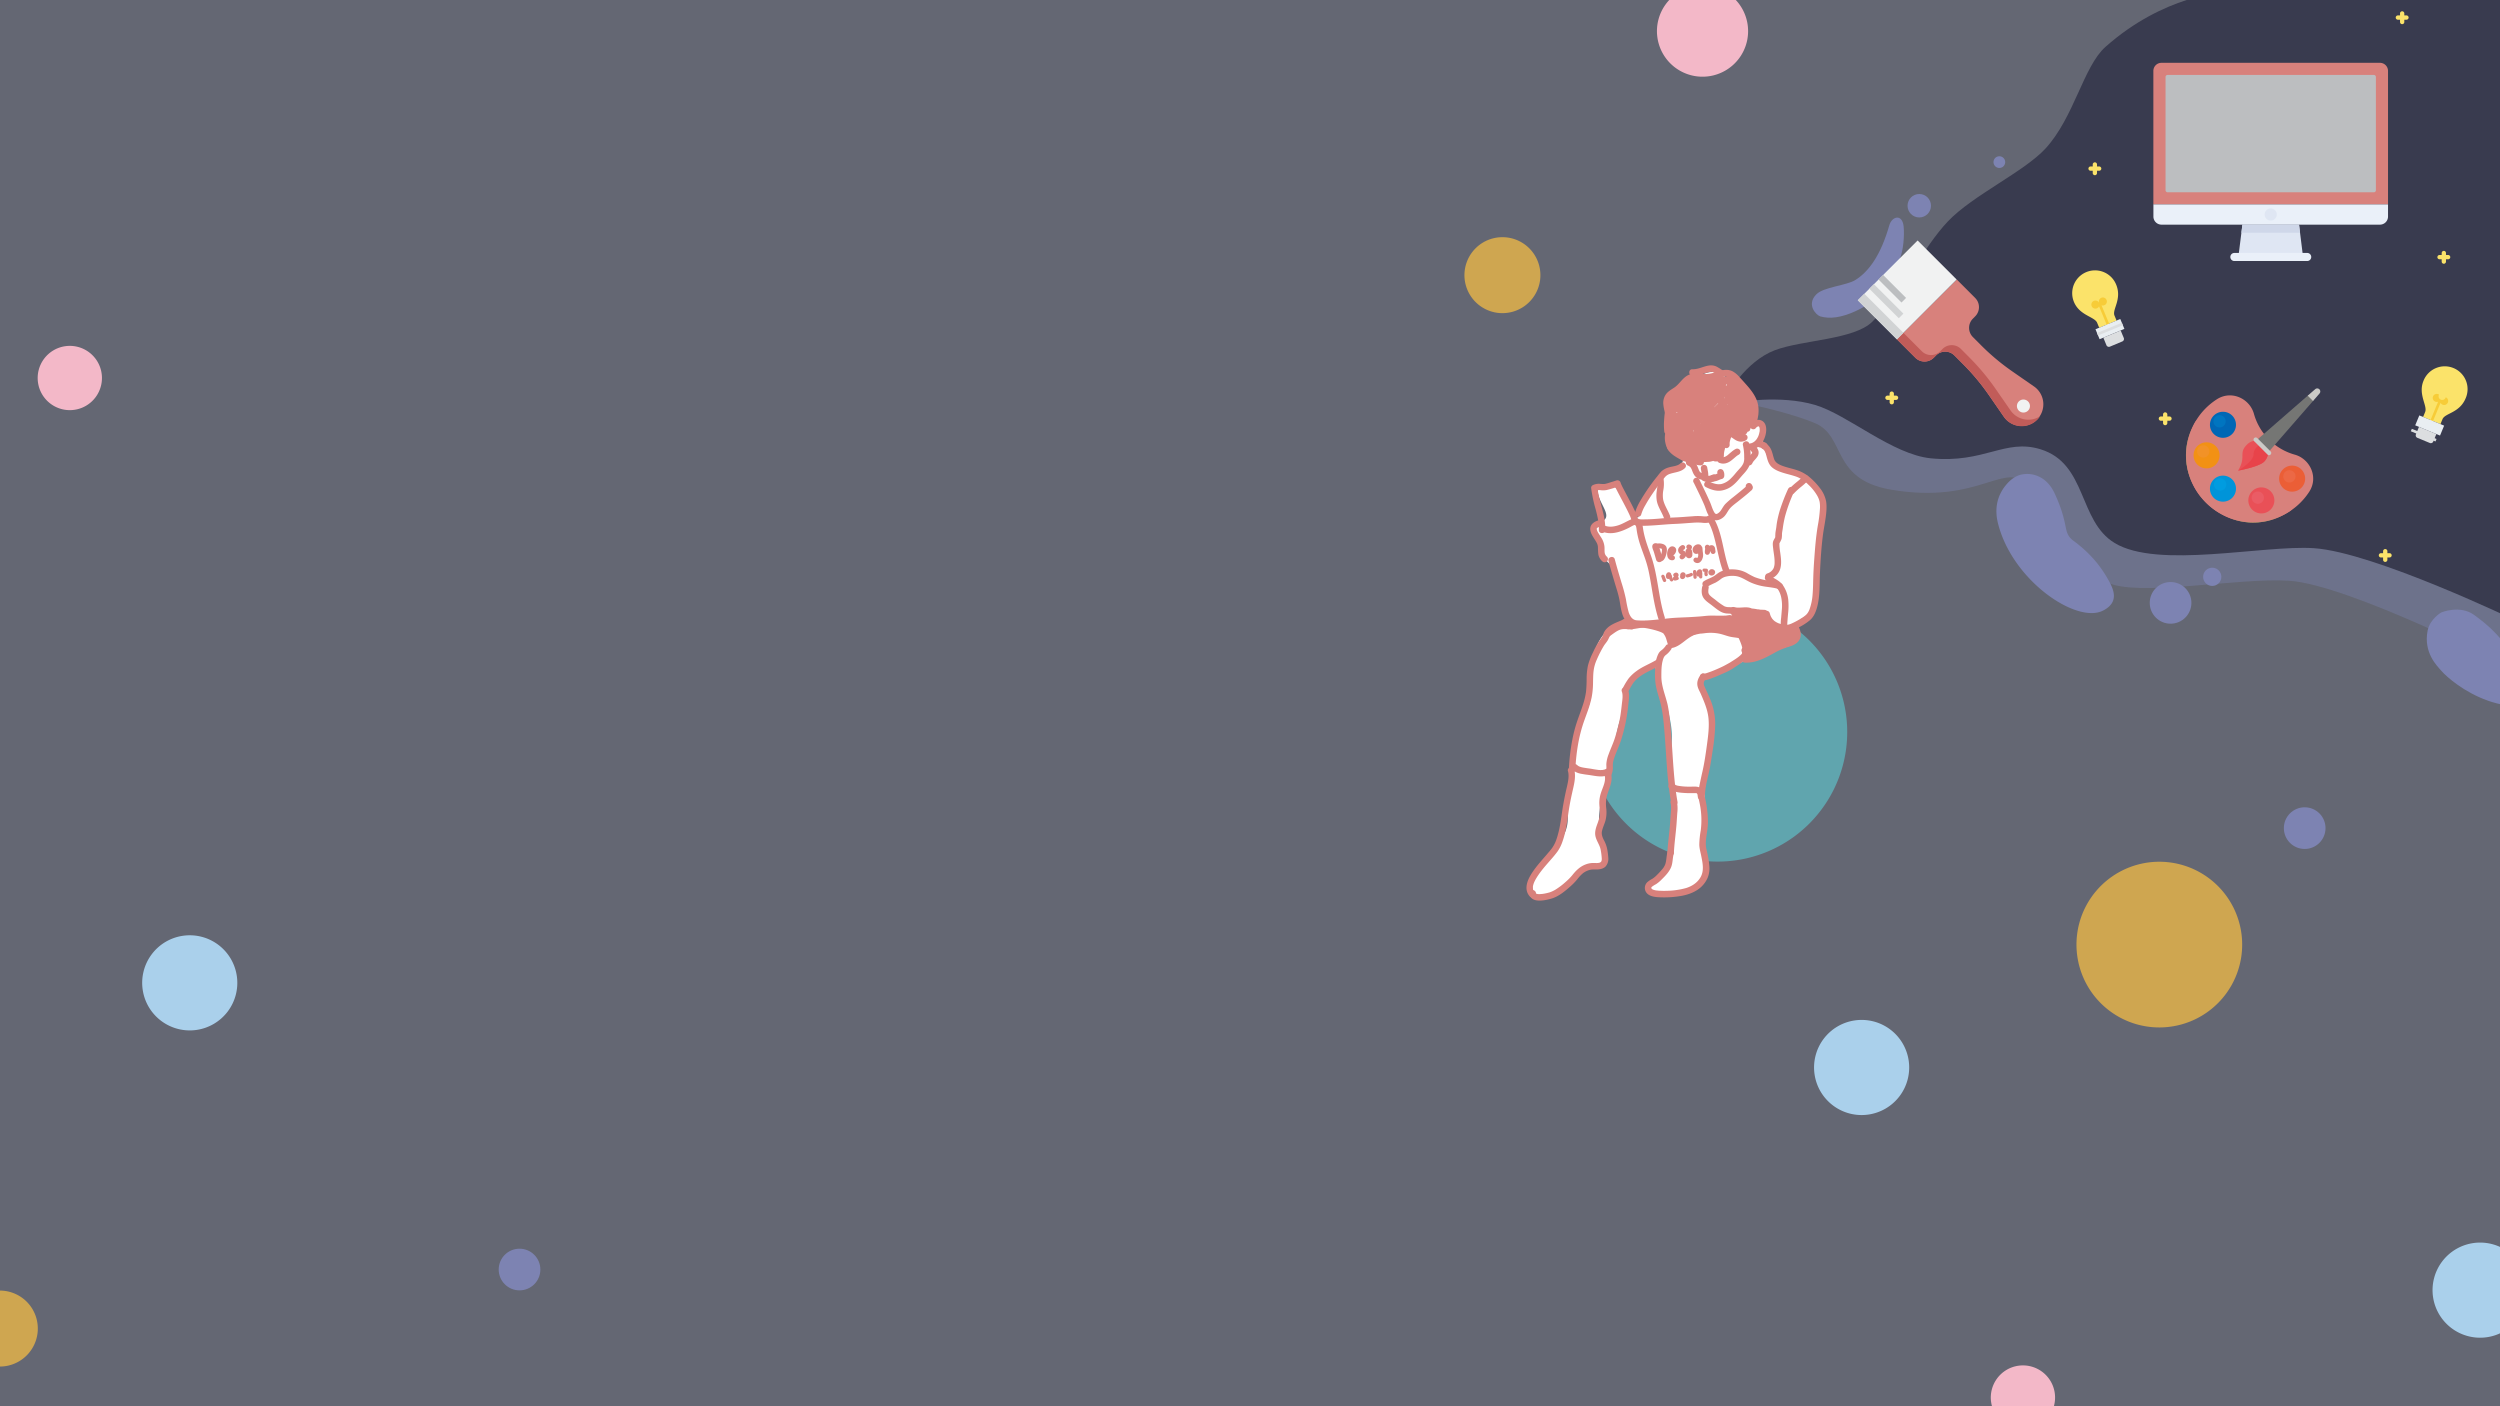 <svg id="圖層_1" data-name="圖層 1" xmlns="http://www.w3.org/2000/svg" xmlns:xlink="http://www.w3.org/1999/xlink" viewBox="0 0 1920 1080"><rect x="0" y="0" width="1920" height="1080" fill="#333333" stroke="none"/><defs><style>.cls-1{fill:none;}.cls-2{fill:#b2b8d8;}.cls-2,.cls-3{opacity:0.39;}.cls-3,.cls-5{fill:#7d83b2;}.cls-4{fill:#393b4f;}.cls-6{fill:#60a5ae;}.cls-7{fill:#fff;}.cls-8{fill:#d8817c;}.cls-9{clip-path:url(#clip-path);}.cls-10{fill:#c15c59;}.cls-11{fill:#f1f2f2;}.cls-12{fill:#d1d3d4;}.cls-13{fill:#bcbec0;}.cls-14{clip-path:url(#clip-path-2);}.cls-15{fill:#fcd178;}.cls-16{fill:#0067b5;}.cls-17{fill:#0075c0;}.cls-18{fill:#f29114;}.cls-19{fill:#0094d9;}.cls-20{fill:#e95057;}.cls-21{fill:#eb5e36;}.cls-22{fill:#f29227;}.cls-23{fill:#009ce0;}.cls-24{fill:#ea5c65;}.cls-25{fill:#ec6845;}.cls-26{fill:#e8434a;}.cls-27{fill:#757674;}.cls-28{fill:#cbcac7;}.cls-29{fill:#eaf0f9;}.cls-30{fill:#dfe6f3;}.cls-31{fill:#cfd7e9;}.cls-32{fill:#dcdee0;}.cls-33{fill:#fbe36a;}.cls-34{fill:#f7cc38;}.cls-35{fill:#e9eef2;}.cls-36{fill:#e9b547;opacity:0.8;}.cls-37{fill:#aad0eb;}.cls-38{fill:#f3b8c8;}</style><clipPath id="clip-path"><rect class="cls-1" x="1426.73" y="184.63" width="142.81" height="142.81"/></clipPath><clipPath id="clip-path-2"><rect class="cls-1" x="1678.82" y="298.28" width="103.18" height="103.07"/></clipPath></defs><title>BG</title><rect class="cls-2" width="1924" height="1093"/><path class="cls-3" d="M1702,24s-46,2-91,42c-16.92,15-24,54-46,78-16.45,17.94-56,36-75,56s-34.49,53.49-58,77c-14,14-65.7,18.76-75,22-23,8-31,5-31,5s5.66,4.71,8,5c16,2,46,10,60,16,23.86,10.23,12,43,58,51,69.66,12.12,88.62-24.34,106-2,21,27,41.14,62.72,60,73,22,12,100.82-3.56,140-1,46,3,169,66,169,66l5-492Z"/><path class="cls-4" d="M1708-6s-46,2-91,42c-16.92,15-24,54-46,78-16.45,17.94-56,36-75,56s-34.49,53.49-58,77c-14,14-54,14-75,22-22.76,8.67-37,35-37,35l8,5s33-6,60,2c24.89,7.38,59.31,38.1,89,41,41,4,56.78-15.32,84-7,36,11,29,55,57,72,33.29,20.21,113.82,1.44,153,4,46,3,156,56,156,56l5-492Z"/><circle class="cls-5" cx="1474" cy="158" r="9"/><circle class="cls-5" cx="1535.5" cy="124.5" r="4.5"/><circle class="cls-5" cx="1667" cy="463" r="16"/><circle class="cls-5" cx="399" cy="975" r="16"/><circle class="cls-5" cx="1770" cy="636" r="16"/><circle class="cls-5" cx="1699" cy="443" r="7"/><path class="cls-5" d="M1541,372c-11.2,13.06-7.37,27.09-6,32,12,43,60,75,80,65,13-6.51,8.24-16.58,4-24-4-7-11.19-18.45-27-30a12.35,12.35,0,0,1-3.87-4.64c-2.44-4.62-1.32-12.27-10.13-31.36-5.62-12.18-15-15-21-15C1552.63,364,1547,365,1541,372Z"/><path class="cls-5" d="M1864.42,484.32c-3.34,16.88,7.17,27,10.5,30.82,8.48,9.85,53.82,46.56,98.77,14.31,4.42-3.17,1.87-15.5-5.47-19.88-6.92-4.13-18.81-10.57-38.26-12.86-9.42-1.11-6.65-7.73-29.88-24.47-10.88-7.85-25.17-1.88-25.17-1.88S1866.2,475.28,1864.42,484.32Z"/><path class="cls-5" d="M1451,173c2-7,10-9,11,1,.67,6.72-.17,18.32-3,25-11,26-22,34.57-34,40-11,5-19.79,6.07-27,4-3.12-.9-11-9-3-17,5.65-5.65,23.08-6.65,30-11C1435.1,208.65,1444.36,196.26,1451,173Z"/><path class="cls-6" d="M1220.91,546.24a99.52,99.52,0,1,1,82.28,114.18A99.52,99.52,0,0,1,1220.91,546.24Z"/><path class="cls-7" d="M1291,342c-3.09-3.71-9-9.56-8-13,2.19-9.49,1.88-12,4-21,4-17.15,6.5-14.31,22-21s28.56,14.22,33,31c3.9,9.78,12.22.31,11,14-.46,3.69,3.44,22.38,10,26,10.18,5.63,21.33,6.58,28,13,17.53,16.53,6,34.66,5,59-.43,9.82-2.4,19.91-2,31,.5,14-18.22,13.3-17,24,1.61,14.07-4.44,10.31-16,15-9.2,3.66-13.81,5.85-25,9-5.34,2.36-23,7-28,11-3.66,2.93-.57,9.44,1,13,2.32,6.21,6.37,14.85,6,21-1.83,30.12-7.75,48.41-5.34,71.2,1.16,12.27-3.57,20.45-.66,32.8,2.24,8,1.85,11.33-2,19-4.76,8.5-12.26,8.54-21,9-4.35-.21-20,5-20-5,0-6.64,12.06-8.73,14-13,6.59-10.15,2.72-8.77,5-20,1.32-9.53.13-20.47.58-30,.78-16.54-2.58-33-1.58-50,.86-14.58-7.09-35.65-10-48-2.94-11.48-4.53-8.19-13-5-12.68,4.79-10.46,21.65-15,33-8,20-5.18,38.48-14,59-3.93,9.41-5.16,28.3-3,38,2.12,10.57,8.47,14.49-4,20-6.21,2.33-5.57-2.11-11,2-3.68,4.19-14.65,15.64-20,18-7.13,3.15-12.06,9.91-16,1-3.9-9.78,1.28-14.38,6-22,7.5-11,19.38-19.79,20-33.71.5-10.44-.09-28.84,3-38.29,4-10.28,0-9,3-20,.92-3.36,3.34-9.3,3.5-12.78.29-6.09,3.94-9.41,6-15.42,3.89-8.53,1.73-18.23,2.14-26.93,1.78-19.11,8-35.55,27.39-39.87-1.06-2.63-.42-9.44-2-13-3.23-5.39-2.42-7.87-3-14a47.15,47.15,0,0,0-4-12c-1.58-3.56-4.68-5.36-8-9s-3.38-10.74-4-16c-.58-6.14-10-6,3-13,7.82-4.21-4.45-14.43-4-24,7.78-3.36,10.26-3.59,13.65-1.69,4.27,1.95,12.46,16.22,17.21,23.4,4.83-10.73,5.69-19.7,12.18-25.55,7-6.31,10.43-12.24,20.33-14.44,2.38-3.43,6.26-10.84.63-15.72"/><path class="cls-8" d="M1299.76,288.61c4.39.14,8.33-1.74,12.51-2.73a8.79,8.79,0,0,1,2.23-.28c.42,0,0,0,.25,0l.49.11a4.26,4.26,0,0,1,.47.15c.39.13-.29-.15.08,0a41.37,41.37,0,0,1,4.35,2.69c2.75,1.69,5.26-2.63,2.53-4.32a44.44,44.44,0,0,0-4.46-2.74,10,10,0,0,0-5.87-.74c-4.27.65-8.18,3-12.58,2.83-3.22-.1-3.21,4.9,0,5Z"/><path class="cls-8" d="M1349.65,322.57c1.14-4.82,1.43-9.91-.27-14.64s-4.75-8.6-8-12.28c-1.76-2-3.56-4-5.35-5.93a19.34,19.34,0,0,0-5.4-4.55c-5.37-2.67-10.56.05-15.85,1.46a22.17,22.17,0,0,1-8.55.34c-3.09-.37-6.08-.43-9,.8-5,2.08-7.21,7.18-11.55,10-2.26,1.48-4.65,2.83-6.27,5.06a11.48,11.48,0,0,0-2,7.34,36.63,36.63,0,0,0,1.48,7.53,24.5,24.5,0,0,1,1.25,6.66c0,3.18-1,6.29-1.4,9.44a18.78,18.78,0,0,0,1.46,10c2.36,5.24,7.52,7.34,12.13,10.16,2.75,1.68,5.27-2.64,2.52-4.32-3.33-2-7.54-3.51-9.6-7-2.76-4.59-1.27-9.48-.53-14.37a22.61,22.61,0,0,0,0-7.61c-.41-2.26-1.12-4.45-1.67-6.67a15.08,15.08,0,0,1-.63-5.91,6.74,6.74,0,0,1,3.31-4.53,35.11,35.11,0,0,0,6-4.41c1.63-1.68,3-3.6,4.74-5.19a9.11,9.11,0,0,1,6.35-2.37c2.73,0,5.41.72,8.15.59a29.71,29.71,0,0,0,7.68-1.62c2.3-.75,4.72-1.77,7.17-1.7,3.81.13,6.6,4.37,9,7.07,3.37,3.7,6.94,7.39,9.08,12,1.93,4.14,1.85,8.73.79,13.25-.74,3.13,4.08,4.46,4.82,1.32Z"/><path class="cls-8" d="M1323.58,331.42a86.38,86.38,0,0,0-4.31,15,13.75,13.75,0,0,0-.26,3.07,4.39,4.39,0,0,0,0,.81,1.09,1.09,0,0,1,.41-.91c-.31.29.53-.38.12-.12.52-.33.3-.1,0-.05l-.49.1c-.21,0,.27,0-.19,0-.31,0-.62.08-.93.08.25,0-.17,0-.35-.06a9.2,9.2,0,0,0-1.43-.47,2.59,2.59,0,0,0-3.08,1.75,2.53,2.53,0,0,0,1.75,3.08h.05l-1.5-1.15v0l.39-3c.07-.07,1.08-.56.72-.46-.15,0-.31.11-.46.16-.37.12-.73.23-1.1.33a4.75,4.75,0,0,0-.76.22s.74,0,.17-.08a6.27,6.27,0,0,0-.75,0c-1.18.05-2.36.17-3.55.19a13,13,0,0,1-1.65-.05,5,5,0,0,1-.85-.22c-2.86-1.47-5.4,2.85-2.53,4.32s5.88.85,8.84.75a9.84,9.84,0,0,0,2.59-.39,6.53,6.53,0,0,0,2.87-1.26,2.56,2.56,0,0,0,.39-3,2.59,2.59,0,0,0-1.55-1.18l-1.33,4.83a12.63,12.63,0,0,1,1.68.54,5.34,5.34,0,0,0,2.07.1,8.69,8.69,0,0,0,3.41-.76c1.85-1,2-2.79,2-4.66a16.56,16.56,0,0,1,.62-3.61c.3-1.38.6-2.76,1-4.12a62.55,62.55,0,0,1,2.83-8.45,2.5,2.5,0,0,0-1.75-3.07,2.55,2.55,0,0,0-3.07,1.74Z"/><path class="cls-8" d="M1328.49,335.18c.12,0,.24.1.36.13-.64-.17-.33-.14-.11,0l.63.34q.66.38,1.29.81c.82.56,1.62,1.15,2.49,1.63a8.71,8.71,0,0,0,3.68,1.11,7.79,7.79,0,0,0,4.08-1.07,2.52,2.52,0,0,0,.9-3.42,2.55,2.55,0,0,0-3.42-.9l-.44.23c-.4.2.39-.14.11-.05s-.49.15-.75.21.51,0,.21,0l-.31,0h-.38c-.11,0-.5-.06,0,0s.09,0,0,0l-.35-.1a5.49,5.49,0,0,1-.57-.2c.8.27.08,0-.13-.09s-.41-.23-.6-.35a28,28,0,0,0-5.31-3.05,2.52,2.52,0,0,0-3.08,1.74,2.56,2.56,0,0,0,1.75,3.08Z"/><path class="cls-8" d="M1348.23,329c.28-.35.66-.64.94-1,.16-.2-.08.06-.12.09a1.88,1.88,0,0,1,.23-.16c.2-.13.43-.23.63-.36s-.18.07-.21.08l.24-.08c.09,0,.47-.06.54-.13-.17.16-.52,0,0,0l.3,0c0,.15-.57-.24-.24,0s.23-.14,0-.05c.13,0,.55.45.26.11s.06.09.14.16l.16.18c-.19-.2-.22-.34-.06,0,0,.08.28.57.15.26s.1.35.12.43a4.26,4.26,0,0,1,.13.62c-.08-.5,0,.25,0,.4a11.43,11.43,0,0,1,0,1.17c0,.23,0,.47-.06.7s0-.14,0-.17l-.06.4a17.44,17.44,0,0,1-.69,2.67c-.08.23-.18.45-.26.68.15-.41,0,0-.07.16a12.84,12.84,0,0,1-.67,1.27,13.14,13.14,0,0,1-.72,1.11l-.18.24s.27-.3.08-.11-.35.41-.53.6c-.34.37-.72.69-1.09,1,.36-.32,0,0-.21.13s-.44.29-.67.42l-.62.31c-.42.21,0,0,.05,0l-.38.14a7.59,7.59,0,0,1-.78.22c-.15,0-1,.17-.36.09a2.57,2.57,0,0,0-2.5,2.5c.05,1.21,1.11,2.69,2.5,2.5a12.37,12.37,0,0,0,7.1-3.28,16.6,16.6,0,0,0,4-6.26c1.6-4.25,2.26-11.46-3.1-13.31-2.74-.94-5.7.61-7.41,2.72a2.55,2.55,0,0,0,0,3.53,2.53,2.53,0,0,0,3.54,0Z"/><path class="cls-8" d="M1296.53,357.63c.43.17-.45-.21,0,0l.38.19c.27.15.53.32.78.49s-.41-.36-.11-.09l.27.24c.18.17.35.36.52.55.32.37-.31-.44-.08-.11l.19.27c.13.2.25.4.36.61s.2.39.29.58l.16.34c.15.34-.25-.61-.07-.15.79,2,1.42,4,3,5.56a8.36,8.36,0,0,0,4,2.12,2.55,2.55,0,0,0,3.08-1.75,2.53,2.53,0,0,0-1.75-3.07,7.27,7.27,0,0,1-.8-.22c-.11,0-.62-.24-.18-.06s0,0-.14-.08-.39-.23-.58-.35.44.39.17.13l-.27-.25a2,2,0,0,1-.45-.5c.06.14.38.53.15.18l-.19-.29c-.23-.39-.4-.79-.6-1.19-.06-.14.26.63.1.22l-.12-.29-.24-.64c-.23-.6-.48-1.2-.73-1.79a11.21,11.21,0,0,0-1.75-2.81,9.8,9.8,0,0,0-4-2.64,2.51,2.51,0,0,0-3.07,1.75,2.56,2.56,0,0,0,1.74,3.07Z"/><path class="cls-8" d="M1338.59,342a37.8,37.8,0,0,1,.93,9.19,10.59,10.59,0,0,1-.52,4.41,13.7,13.7,0,0,1-2.59,3.89c-1.21,1.37-2.45,2.68-3.61,4.1a42.26,42.26,0,0,1-3.42,3.78,15.55,15.55,0,0,1-7,4.27c-3.21.78-6.77-.31-9.8-1.91-2.85-1.5-5.38,2.82-2.53,4.32,3.53,1.85,7.48,3.21,11.52,2.77a18.25,18.25,0,0,0,9.58-4.34c3-2.46,5.26-5.63,7.88-8.46,2.86-3.09,5.4-6.55,5.48-10.93a45.08,45.08,0,0,0-1.11-12.42c-.84-3.1-5.66-1.78-4.82,1.33Z"/><path class="cls-8" d="M1232.81,406.91c.44-11.08-4.77-21.36-5.93-32.23l-1.24,2.15a7.32,7.32,0,0,1,3.66-.35,15.28,15.28,0,0,0,4.53-.12,91.12,91.12,0,0,0,9-2.7l-3.07-1.74a22.7,22.7,0,0,0,1.91,4.42c1.09,2.19,2.25,4.35,3.4,6.51,1.3,2.46,2.61,4.92,3.87,7.41.6,1.17,1.2,2.36,1.77,3.55.24.51.48,1,.71,1.53.12.26.23.51.34.77s.35.83.14.31a18.53,18.53,0,0,1,.94,2.68c0,.14,0,.32.1.45s0-.67,0-.15.13-.56.05-.27.23-.5.19-.44.53-.56.26-.36a2.52,2.52,0,0,0,0,3.54,2.57,2.57,0,0,0,3.54,0c1.49-1.16.94-3.53.44-5a56.21,56.21,0,0,0-2.83-6.53c-2.48-5.07-5.24-10-7.82-15-.54-1-1.07-2.08-1.56-3.15-.1-.2-.18-.4-.28-.61-.23-.5.18.53,0,0a7.76,7.76,0,0,1-.3-.89,2.53,2.53,0,0,0-3.08-1.75c-1.53.53-3.07,1-4.61,1.46a36.27,36.27,0,0,1-4.49,1.28,28.11,28.11,0,0,1-4.3-.15,10.64,10.64,0,0,0-4.93,1.09,2.39,2.39,0,0,0-1.24,2.16,114.69,114.69,0,0,0,3.53,16.57c1.33,5.13,2.61,10.33,2.4,15.66-.13,3.22,4.87,3.22,5,0Z"/><path class="cls-8" d="M1257.2,403.76c9.73.43,19.31-1,29-1.39,4.73-.18,9.45-.62,14.17-.93a43.3,43.3,0,0,1,6.64,0,17.3,17.3,0,0,0,6.91-.4c3.06-1,1.75-5.79-1.33-4.82-2,.64-4.14.35-6.22.16a42.72,42.72,0,0,0-6.69.15c-4.66.31-9.31.73-14,.9s-9.31.74-14,1.07a126,126,0,0,1-14.54.3c-3.21-.14-3.21,4.86,0,5Z"/><path class="cls-8" d="M1311.12,399.32c3.69,5.91,5.38,12.83,6.94,19.54,1.61,6.87,2.88,13.9,5.48,20.49a2.56,2.56,0,0,0,3.07,1.74,2.51,2.51,0,0,0,1.75-3.07c-5.27-13.37-5.18-28.81-12.92-41.23-1.7-2.72-6-.21-4.32,2.53Z"/><path class="cls-8" d="M1329.42,471.51c.12.13.23.26.34.4l-.39-.51a8.17,8.17,0,0,1,1,1.81l-.25-.6c.37.88.62,1.79.9,2.7a19.77,19.77,0,0,0,1.34,3.31,2.52,2.52,0,0,0,3.42.89,2.56,2.56,0,0,0,.89-3.42c-.16-.32-.32-.64-.46-1l.25.6c-.48-1.17-.78-2.4-1.2-3.6A11.85,11.85,0,0,0,1333,468a2.52,2.52,0,0,0-3.54,0,2.56,2.56,0,0,0,0,3.54Z"/><path class="cls-8" d="M1235.32,430.83c1.46,5.56,3.11,11.07,4.75,16.58,1.27,4.27,2.72,8.54,3.59,12.91,1.21,6.1,1.57,13.94,6.61,18.35,3.19,2.79,7.15,3,11.21,2.94a165,165,0,0,0,16.76-1.34c2.74-.31,5.48-.61,8.22-.82s5.76-.23,8.64-.36c5.61-.25,11.21-.69,16.82-1.13,3.41-.26,6.86,0,10.29-.1,1.56,0,3.13,0,4.68-.17s3.16-.32,3.8-2.1a2.52,2.52,0,0,0-1.75-3.07,2.55,2.55,0,0,0-3.07,1.74v0l.64-1.11c.07-.07,1.16-.64.79-.52s.51,0,.07,0-1.09.09-1.63.12c-1.45.07-2.91.09-4.36.1-2.49,0-5-.09-7.49-.06-2.74,0-5.52.44-8.25.64s-5.42.38-8.13.53c-5.25.28-10.48.35-15.72.9s-10.7,1.27-16.09,1.58a72.85,72.85,0,0,1-7.68.1,7.1,7.1,0,0,1-3.66-1,7.23,7.23,0,0,1-2.14-2.28,13.39,13.39,0,0,1-1.56-3.69,86.55,86.55,0,0,1-1.93-9.32,127.13,127.13,0,0,0-3.49-13c-1.75-5.89-3.53-11.78-5.09-17.73-.82-3.11-5.64-1.79-4.82,1.33Z"/><path class="cls-8" d="M1290.52,355.89c-2.16,2.18-6.25,2.19-9.21,3.17a13.85,13.85,0,0,0-5.46,3.05,44.32,44.32,0,0,0-3,3.65,145,145,0,0,0-13,18.74,40.78,40.78,0,0,0-4.19,9.22c-.84,3.11,4,4.43,4.82,1.33a31,31,0,0,1,3.21-7.17c1.78-3.21,3.77-6.31,5.84-9.34s4.1-5.82,6.31-8.61q1.47-1.86,3-3.66a8.37,8.37,0,0,1,4-2.44c3.86-1.24,8.23-1.36,11.25-4.41,2.27-2.29-1.27-5.82-3.54-3.53Z"/><path class="cls-8" d="M1353.53,344.66c2.1,1.34,2.63,3.76,3.28,6.18.76,2.86,1.67,5.86,3.94,7.92,2.61,2.37,6.26,3.64,9.58,4.63s6.81,1.73,10.08,3a26,26,0,0,1,8.34,5.77,36.64,36.64,0,0,1,6.91,8.58,16.86,16.86,0,0,1,1.82,4.69,23.7,23.7,0,0,1,.2,5.71,102.73,102.73,0,0,1-1.63,12.71c-1.47,8.74-2.13,17.59-2.76,26.42-.32,4.52-.57,9.05-.71,13.58-.12,4.15-.14,8.3-.49,12.44a42.28,42.28,0,0,1-2.26,11.35,11.72,11.72,0,0,1-2.34,4.12,18.47,18.47,0,0,1-3.61,2.78,58.63,58.63,0,0,1-7.86,4.29,14.2,14.2,0,0,1-3.08,1c.43-.06,0,0-.18,0h-.39c.09,0,.38.13.21,0-.34-.25,0,0,0,0a1,1,0,0,1,.18.15c0-.25,0,.12,0,.15,0-.14-.09-.28-.12-.42.07.41,0-.24,0-.37,0-.91.1-1.84.16-2.75.12-1.81.29-3.62.45-5.43a50.55,50.55,0,0,0,.11-10.72,24.47,24.47,0,0,0-3.82-10.61c-1.84-2.77-4.41-4.31-7.25-5.9-.57-.32-1.14-.64-1.7-1-.13-.08-.57-.43-.24-.15-.17-.14-.58-.7-.2-.14-1.79-2.66-6.12-.16-4.32,2.53,1.58,2.36,4.69,3.36,7,4.86,2.61,1.7,4.19,4.88,5,8.12a32.33,32.33,0,0,1,.57,10.66c-.14,1.92-.33,3.83-.49,5.75a30.61,30.61,0,0,0-.27,5.32c.28,3,2.38,5.18,5.5,4.93,2.82-.22,5.46-1.58,8-2.82a44.2,44.2,0,0,0,8.73-5.55c3.06-2.56,4.6-6.27,5.63-10,2.34-8.54,1.85-17.59,2.23-26.35.41-9.33,1-18.73,2.13-28,.51-4.43,1.43-8.8,2.06-13.22s1.25-9.23.55-13.75a23.76,23.76,0,0,0-4.82-10.34,50.37,50.37,0,0,0-8.28-8.61,29.47,29.47,0,0,0-10.13-5.35c-3.54-1.1-7.19-1.83-10.65-3.17-2.82-1.09-5.19-2.48-6.1-5.15s-1.38-5.88-2.93-8.47a10.67,10.67,0,0,0-3.5-3.57c-2.72-1.73-5.23,2.59-2.52,4.32Z"/><path class="cls-8" d="M1354.26,472.15a16.08,16.08,0,0,0,6.11,9.13c3,2.16,6.6,3,10.17,3.47a2.5,2.5,0,0,0,2.5-2.5,2.59,2.59,0,0,0-2.5-2.5c-.53-.06.48.08-.2,0l-.65-.1-1.1-.22c-.73-.17-1.45-.36-2.16-.6a4.35,4.35,0,0,1-1.06-.39c.42.32.19.08,0,0l-.46-.22a13.33,13.33,0,0,1-1.85-1.11l-.2-.14.18.14c-.12,0-.29-.23-.38-.31-.27-.23-.54-.48-.79-.73s-.48-.53-.72-.8c-.37-.44.32.45,0,0l-.29-.42a14.5,14.5,0,0,1-1.11-2c-.26-.56.19.51,0-.08l-.19-.54c-.15-.44-.28-.88-.4-1.32a2.5,2.5,0,1,0-4.82,1.33Z"/><path class="cls-8" d="M1376.91,483.39a10.74,10.74,0,0,1,1.15,4.05,2.76,2.76,0,0,1-.79,2,8.09,8.09,0,0,1-2.76,1.75,34.68,34.68,0,0,1-3.79,1.22c-6.92,1.87-12.72,6.42-19.22,9.26a25.6,25.6,0,0,1-11.4,2.24c-3.21-.13-3.21,4.87,0,5,8.45.33,15.51-3.57,22.67-7.51a50.77,50.77,0,0,1,10.33-4.46c2.9-.85,6.1-2,8.08-4.4,2.89-3.5,1.88-7.89,0-11.64a2.51,2.51,0,0,0-3.42-.9,2.55,2.55,0,0,0-.89,3.42Z"/><path class="cls-8" d="M1293.49,487.75c1.56,1,3.7.58,5.4.3,2-.33,4-.85,6-1.25.42-.08.84-.16,1.26-.22-.53.08.42,0,.58,0,1.48-.11,3-.38,4.44-.48a34.73,34.73,0,0,1,8.76.46c2.74.51,5.29,1.52,8,2.24,2,.53,4,.7,6,1a27.25,27.25,0,0,1,3,.65c.22.06,1.13.38.94.29.14.07.3.14.44.22l.42.26a1.14,1.14,0,0,1,.29.29c-.2-.67-.25-.06-.07,0s0,.11-.07-.16a5.17,5.17,0,0,1,.18.51,20.83,20.83,0,0,1,.6,2.45,45.78,45.78,0,0,1,.77,6c.07.94.12,1.88.11,2.83,0,.34-.07.7,0,1,0,.17-.15.53,0-.27,0,.12,0,.24-.08.37a2.52,2.52,0,0,0,1.74,3.07,2.55,2.55,0,0,0,3.08-1.74,12,12,0,0,0,.21-4.26c-.11-2.17-.36-4.32-.68-6.47a23.15,23.15,0,0,0-1.17-5,7,7,0,0,0-4.58-4,34.85,34.85,0,0,0-6.56-1.33,46.91,46.91,0,0,1-6.59-1.71,43,43,0,0,0-9.47-1.77,62.54,62.54,0,0,0-9.51.48,47.33,47.33,0,0,0-6.47,1.11c-1.13.24-2.26.5-3.4.65.5-.07-.27,0-.3,0-.22,0-.43,0-.64,0-.43,0-.4-.2,0,0-.54-.38.27.21,0,0-2.73-1.73-5.24,2.59-2.53,4.32Z"/><path class="cls-8" d="M1294.75,488.09a30.56,30.56,0,0,0,10.22-3.55c1.47-.77,2.91-1.58,4.37-2.35.73-.39,1.47-.77,2.22-1.12a13.13,13.13,0,0,1,1.8-.74,2.56,2.56,0,0,0,1.74-3.08,2.51,2.51,0,0,0-3.07-1.74,64.5,64.5,0,0,0-8.8,4.3c-1.29.68-2.89,1.51-4,2a23.58,23.58,0,0,1-2.32.81c-.41.12-.82.23-1.24.32l-.55.11c-.06,0-.61.1-.32.06a2.59,2.59,0,0,0-2.5,2.5,2.52,2.52,0,0,0,2.5,2.5Z"/><path class="cls-8" d="M1330.57,471.09a22.83,22.83,0,0,0,7.37.56c1.8-.09,4.12-.45,5.63.37a42.87,42.87,0,0,1,4,2.94,11,11,0,0,0,5.71,2.05c2.64.19,3.18-3.39,1.26-4.65a50.66,50.66,0,0,0-9.43-4.93l-.66,4.91c.64,0,1.58.12,2,.17s1.66.27,2.42.46q.6.13,1.2.33l.63.22c.12.05.34.16.1,0,.18.08.34.19.52.27s.56.23.11,0a1.24,1.24,0,0,1,.29.27c-.34-.55,0,0,0,.08a2.52,2.52,0,0,0,3.42.9,2.56,2.56,0,0,0,.9-3.42c-1-1.95-3.34-2.87-5.31-3.41a30.45,30.45,0,0,0-6.29-.94,2.49,2.49,0,0,0-2.46,2.17,2.55,2.55,0,0,0,1.79,2.74,45.37,45.37,0,0,1,8.24,4.42l1.26-4.66a7.32,7.32,0,0,1-3.62-1.68,23.2,23.2,0,0,0-4.42-3c-4.19-1.86-9,.18-13.39-1-3.1-.87-4.43,4-1.33,4.82Z"/><path class="cls-8" d="M1375.55,486.84a6.75,6.75,0,0,0,2.17.86l-1.1-4.18c-1.59,1.83-3.91,2.62-6.08,3.56a2.48,2.48,0,0,0-1,3.12,2.53,2.53,0,0,0,3,1.45,21.48,21.48,0,0,0,6.54-2.1c2-1.16,1.28-4.91-1.26-4.66-5.34.52-9.57,4-14.32,6.11l2.53,4.32a59.37,59.37,0,0,1,8.11-3.6,2.5,2.5,0,0,0-1.33-4.82c-8,1.4-14.67,6.44-21.83,9.9-2.55,1.23-.76,5.41,1.93,4.57,7.37-2.31,13.52-7.76,21.2-9.11l-1.93-4.57c-4,2.05-8.18,3.91-12,6.35-2,1.25-1.35,4.85,1.26,4.66,6.07-.42,10.91-4.08,16.4-6.27a2.58,2.58,0,0,0,1.74-3.08,2.52,2.52,0,0,0-3.07-1.74,87.43,87.43,0,0,0-19.09,8.43l2.52,4.32a91.73,91.73,0,0,0,7.69-5.91c2.21-2-.6-5.14-3-3.93a130.63,130.63,0,0,0-14.8,8.89,2.51,2.51,0,0,0-1,3.12,2.48,2.48,0,0,0,3,1.45c3.58-1.33,6.82-4.08,7.89-7.85a2.53,2.53,0,0,0-3.67-2.82c-2.89,1.6-5.35,3.87-8.25,5.46l3.42,3.42c1.37-2.41,2.9-4.73,4.07-7.26s-1.76-5.06-3.92-3c-1.66,1.56-2.85,3.54-4.5,5.11l4.27,1.77c.16-2.85.77-5.64.93-8.48.14-2.47-3.52-3.41-4.66-1.26-1.79,3.36-1.59,7-2.33,10.61l4.57-.59c-2-3.38-2.55-7.36-4.28-10.86-1.24-2.5-5.59-.73-4.57,1.93,1.34,3.47,3.74,7,4.17,10.72l3.76-2.16a2.42,2.42,0,0,1-1.21-.93,7.14,7.14,0,0,1-.94-2,26,26,0,0,1-.94-4.68l-4.91.66a43.47,43.47,0,0,1,2.57,10.65h5l-1.14-9.64a2.58,2.58,0,0,0-2.5-2.5,2.53,2.53,0,0,0-2.5,2.5c-.14,3-.29,6-.43,9-.13,2.81,4.25,3.4,4.91.66,1.29-5.33,1-11.19,3.21-16.27h-4.32c2.22,3.06,2,7,2.3,10.57a2.56,2.56,0,0,0,2.5,2.5,2.52,2.52,0,0,0,2.5-2.5c-.28-5.52-.11-11.05-.82-16.54l-4.91.66c.8,5.37,1.15,10.8,2.44,16.09.68,2.83,4.78,2.09,4.91-.66.31-6.75.13-13.5-.11-20.25l-4.66,1.27c2.44,5,3.21,10.67,5.65,15.71,1.24,2.57,5.35.76,4.57-1.93-1.45-5-4.22-9.5-5.17-14.62l-2.41,3.16c-.58,0,.28.09.42.14-.45-.16.22.13.27.16a5.07,5.07,0,0,1,1.21.94,22.92,22.92,0,0,1,2.74,3.16c1.75,2.37,3.29,4.93,5.26,7.14s5.29-.61,3.93-3c-2.68-4.79-5.4-9.89-10.47-12.53a2.53,2.53,0,0,0-3.67,2.82c1.28,4.84,6,7.65,9.78,10.43l2.52-4.32a29.49,29.49,0,0,1-5.24-4.48,18.38,18.38,0,0,1-3.73-5.16l-3.67,2.82c4.45,2,7,6.73,10.73,9.73a2.5,2.5,0,0,0,3.93-3c-2.44-3.94-6.15-6.9-9.53-10l-3.54,3.53a52.59,52.59,0,0,0,10.29,7.3,50.54,50.54,0,0,0,5.62,2.53,16.72,16.72,0,0,0,5.07,1.4l-.67-4.91a44.43,44.43,0,0,0-7.54,1.78,2.51,2.51,0,0,0,.67,4.91c3.58.14,7.81,0,10.93-2a2.54,2.54,0,0,0,.5-3.93,5.33,5.33,0,0,0-2.65-1.78l.6,4.57c-.63.16-.54.16.26,0a3.54,3.54,0,0,0,.76-.3,2.88,2.88,0,0,0,1.22-1.7,2.52,2.52,0,0,0-1.75-3.08c-3.4-.49-6.59,1-9.47,2.68a79.08,79.08,0,0,0-7.74,5.37,2.58,2.58,0,0,0-.89,3.42,2.52,2.52,0,0,0,3.42.9,33.5,33.5,0,0,0,6.62-6,2.52,2.52,0,0,0-2.43-4.18c-4.75,1-8.4,4.41-12.61,6.61l3,3.92c2.3-2.52,5.46-4,7.76-6.55a2.51,2.51,0,0,0-3-3.93,97.81,97.81,0,0,0-9.84,5.39l3.42,3.42a26.84,26.84,0,0,1,6.37-6.21c2.54-1.87.37-5.87-2.53-4.32-2.6,1.4-5.21,2.79-7.66,4.43l3,3.93c1.93-2.27,4.45-4,6-6.63,1.24-2.07-.79-4-2.82-3.67-3.29.46-6.08,2.29-8.77,4.12l3.42,3.42c1.67-2.44,3.85-4.52,5.14-7.21.71-1.5-.1-4-2.16-3.76a12.89,12.89,0,0,0-6,2.51c-1.58,1.12-3.14,2.45-5,2.95l2.82,3.67a43.09,43.09,0,0,1,3.66-6.23,2.58,2.58,0,0,0,0-3.54,2.53,2.53,0,0,0-3.54,0c-1.7,2.12-2.88,4.6-4.58,6.71l3.93,3a47.62,47.62,0,0,0,4.38-8.92c.77-2-2-4-3.68-2.82a31.08,31.08,0,0,0-6.09,6l3.92,3a28.37,28.37,0,0,0,3.82-8.42c.59-2.24-2.54-4.48-4.18-2.43s-2.65,4.85-4.58,6.71l4.18,1.1c-.37-2.66-.31-5.36-.68-8-.35-2.5-4.28-2.26-4.82,0a45.28,45.28,0,0,0-1,8.61l4.91-.67a51.36,51.36,0,0,0-1.72-8.6l-4.57,1.93c.85,1.44,1.6,2.93,2.45,4.37l4.32-2.52a55.14,55.14,0,0,0-4.39-6,2.49,2.49,0,0,0-3.28-.2,2.54,2.54,0,0,0-.65,3.23,14.4,14.4,0,0,0,2.39,3.26l3-3.92c-1.09-.67-2-1.61-3.08-2.28-2.21-1.34-4.58,1.28-3.43,3.42a5.85,5.85,0,0,0,1.66,1.84c.29.22.58.44.89.64l.36.23c-.16-.14-.14-.12,0,.05a2.56,2.56,0,0,0,3.54,0l1.67-1.52-2.44.64c2.66.72,4.94,2.34,7.2,3.85l2.53-4.32a41.36,41.36,0,0,1-5.67-4.17l-1.77,4.27c2.24-.23,4.2,2.14,6,3.21l1.26-4.66c-1.17-.13-2.92-1.82-3.93-2.57l-1.92,4.57c2.13.59,3.74,2.14,5.62,3.24l2.53-4.32a8.82,8.82,0,0,0-3.9-1,2.53,2.53,0,0,0-2.41,1.84c-.1.43.3-.54.08-.16.07-.12.42-.46.12-.17.51-.5-.45.14.19-.09a8.14,8.14,0,0,1-.93.27l-.49.09c-.67.12.54,0-.18,0a36.73,36.73,0,0,1-5.55-.05c-3.35-.25-6.68-.88-10-1.06l.66,4.91a27.19,27.19,0,0,1,9.53-1.56c3.23.11,3.21-4.85,0-5-5.16-.25-10.6-.57-15.61,1a2.5,2.5,0,0,0-1.79,2.75,2.54,2.54,0,0,0,2.45,2.16c5.44.71,10.62-2.08,16-1.37l-2.16-1.24a2.25,2.25,0,0,1,.22.64c.13.48.16-.23,0,.13s0,.23,0-.17c-.09.25-.06.19.08-.19.31-.46,0-.1.4-.39-.55.37.29,0-.12.09l-.52.13c-.37.09.41,0-.3,0l-.74,0c-1.86,0-3.77-.44-5.61-.2a2.56,2.56,0,0,0-2.29,1.54,2.49,2.49,0,0,0,.52,2.73c4.14,3.77,9.68,4.51,14.67,6.61l.66-4.91c-3.34-.23-7-2.46-9.69-4.44l-2.53,4.32c4.3,2.39,8.69,4.6,13,7l1.26-4.66c-5.88.69-11.38-2.56-16.61-4.76l-1.92,4.56a61.62,61.62,0,0,1,13.52,5.22l1.26-4.66c-6.56,0-12.52-3.48-18.54-5.66a30,30,0,0,0-9.75-2.07,11.22,11.22,0,0,0-4.26.78c-1.21.49-2.34,1.19-3.54,1.63a2.51,2.51,0,0,0,.67,4.91c9.06.37,17.75-2.84,26.77-3,3.23-.06,3.2-4.85,0-5l-19.67-.93a2.53,2.53,0,0,0-2.5,2.5,2.56,2.56,0,0,0,2.5,2.5c10.26,1,21,1.62,31.06-.78a2.51,2.51,0,0,0,1.49-3.67c-1.54-2.19-3.66-3.62-5.47-5.54l-1.11,4.18a12.39,12.39,0,0,1,5.58.32l.67-4.91a11.74,11.74,0,0,1-7.14-2.35l-1.77,4.26c6-.13,11.39,3.09,17.25,4,2.36.35,4.29-2.23,2.43-4.18a14.73,14.73,0,0,0-5.23-3.5l-.66,4.91,4.25.2-1.26-4.66a5.77,5.77,0,0,1-2.51.55c-3.22-.06-3.22,4.94,0,5a11.56,11.56,0,0,0,5-1.23,2.5,2.5,0,0,0,1.15-2.82,2.57,2.57,0,0,0-2.41-1.84l-4.25-.2a2.49,2.49,0,0,0-2.46,2.17,2.55,2.55,0,0,0,1.79,2.74,9.18,9.18,0,0,1,3,2.21l2.43-4.17c-6.33-.94-12-4.28-18.58-4.14-2,0-3.5,2.81-1.77,4.27a17.29,17.29,0,0,0,10.68,3.82c2.86.16,3.33-4.15.66-4.91a18.17,18.17,0,0,0-8.23-.33c-1.94.36-2.3,2.92-1.11,4.18,1.49,1.58,3.43,2.75,4.7,4.53l1.49-3.67c-9.65,2.29-20,1.6-29.73.6v5l19.67.93v-5c-9,.15-17.73,3.36-26.77,3l.66,4.91c2.53-.92,4.18-2.32,6.9-2.21a29.47,29.47,0,0,1,9.12,2.29c6.1,2.34,12.05,5.4,18.74,5.42a2.52,2.52,0,0,0,1.26-4.66,67.47,67.47,0,0,0-14.71-5.72,2.51,2.51,0,0,0-2.95,1.45,2.46,2.46,0,0,0,1,3.12c6,2.54,12.36,6.24,19.13,5.45a2.61,2.61,0,0,0,2.41-1.83,2.54,2.54,0,0,0-1.15-2.82c-4.29-2.4-8.69-4.62-13-7-2.87-1.6-5.09,2.46-2.53,4.32,3.52,2.55,7.82,4.82,12.22,5.12a2.49,2.49,0,0,0,2.46-2.17,2.55,2.55,0,0,0-1.79-2.74c-4.09-1.72-9.08-2.25-12.47-5.33l-1.76,4.27c3.58-.47,10.18,1.92,11.61-3.09a6,6,0,0,0-.62-4.25c-1.09-2-4.06-1.75-6.07-1.54-4.09.42-8.11,1.94-12.26,1.4l.67,4.91c4.58-1.41,9.56-1,14.28-.8v-5a31.17,31.17,0,0,0-10.86,1.74,2.51,2.51,0,0,0,.67,4.91c3.82.2,7.59,1,11.42,1.14,3.2.17,9.22.46,10.19-3.67l-2.41,1.84a2.42,2.42,0,0,1,1.37.32c2.85,1.49,5.33-2.7,2.53-4.32-2.3-1.33-4.2-3-6.82-3.74a2.49,2.49,0,0,0-3,1.44,2.56,2.56,0,0,0,1,3.13c2,1.48,3.9,3,6.45,3.25s3.26-3.49,1.26-4.66c-2.72-1.6-5.11-4.24-8.55-3.89a2.56,2.56,0,0,0-2.29,1.54,2.49,2.49,0,0,0,.52,2.73,50.39,50.39,0,0,0,6.68,4.95c2.82,1.62,5.18-2.54,2.53-4.32a38.17,38.17,0,0,0-6-3.5,6.74,6.74,0,0,0-3.36-.89c-1.26.17-2.22,1.39-3.11,2.2h3.54c-.64-.6-1.8-1.07-2.17-1.74l-3.42,3.42c1.1.66,2,1.6,3.09,2.27,2.49,1.53,4.89-1.87,3-3.92a9.63,9.63,0,0,1-1.61-2.25l-3.93,3a45.31,45.31,0,0,1,3.61,5c1.79,2.64,6,.28,4.32-2.52-.85-1.44-1.6-2.94-2.46-4.38-1.4-2.37-5.49-.83-4.57,1.93a50.4,50.4,0,0,1,1.73,8.6,2.46,2.46,0,0,0,2.74,1.79,2.51,2.51,0,0,0,2.17-2.45,38.66,38.66,0,0,1,.82-7.28h-4.82c.37,2.66.31,5.36.68,8,.27,2,3,2.27,4.18,1.1,2-1.92,2.88-4.58,4.58-6.7l-4.18-2.44a24.44,24.44,0,0,1-3.31,7.23c-1.54,2.34,2.1,5.23,3.92,3a27.31,27.31,0,0,1,5.09-5.21l-3.68-2.82a40.77,40.77,0,0,1-3.87,7.73c-1.53,2.33,2.14,5.26,3.93,3s2.88-4.6,4.58-6.71l-3.54-3.54a49.56,49.56,0,0,0-4.43,7.24,2.53,2.53,0,0,0,2.82,3.68,16.65,16.65,0,0,0,5.35-2.82c1.25-.9,2.81-2.27,4.36-2.46l-2.16-3.77c-1.29,2.69-3.47,4.78-5.14,7.22-1.38,2,1.38,4.81,3.43,3.42,2.36-1.61,4.67-3.22,7.57-3.62l-2.82-3.68c-1.31,2.19-3.59,3.7-5.23,5.62a2.54,2.54,0,0,0-.19,3.29,2.47,2.47,0,0,0,3.22.64c2.46-1.64,5.07-3,7.67-4.43l-2.53-4.32a33.88,33.88,0,0,0-8.15,8c-1.45,2.11,1.36,4.66,3.42,3.42a94.81,94.81,0,0,1,9.84-5.39l-3-3.93c-2.3,2.53-5.46,4-7.77,6.56a2.51,2.51,0,0,0,3,3.92c3.81-2,7.14-5.16,11.42-6.1l-2.43-4.18a28.21,28.21,0,0,1-5.62,5.18l2.53,4.32c2.23-1.69,4.47-3.38,6.86-4.85a28.14,28.14,0,0,1,3.77-2,13.51,13.51,0,0,1,1.9-.59c.51-.11-.2,0,.34-.05.12,0,1.07,0,.48-.05l-1.74-3.07-.07.2L1375,483c.63-.19-.24,0-.54.06a3.77,3.77,0,0,0-1.07.46,2.53,2.53,0,0,0,.59,4.57c-.21-.18-.22-.18,0,0s.31.31.46.48l.5-3.93c-2.34,1.5-5.69,1.45-8.4,1.34l.66,4.91a44.43,44.43,0,0,1,7.54-1.78,2.47,2.47,0,0,0,1.79-2.74,2.51,2.51,0,0,0-2.45-2.17c-.09,0-.58-.09-.36,0s.13-.07-.29-.13l-.79-.25c-.77-.24-1.54-.52-2.3-.81a40,40,0,0,1-4.79-2.22,47.16,47.16,0,0,1-8.91-6.32c-2.39-2.14-5.92,1.35-3.54,3.53,3,2.78,6.56,5.45,8.75,9l3.93-3c-4.07-3.27-6.86-8.29-11.75-10.5a2.57,2.57,0,0,0-2.78.19,2.47,2.47,0,0,0-.89,2.63c2,5.19,6.66,9.64,11.27,12.63a2.5,2.5,0,0,0,2.52-4.32c-2.63-1.94-6.58-4-7.48-7.44l-3.67,2.83c4.27,2.23,6.42,6.7,8.67,10.73l3.93-3c-1.95-2.18-3.71-5.19-5.69-7.7s-4.39-5-7.75-5.3c-1.75-.14-2.68,1.71-2.41,3.17,1,5.12,3.72,9.65,5.17,14.62l4.57-1.92c-2.44-5-3.21-10.68-5.65-15.72-1.09-2.25-4.74-1.14-4.66,1.26.24,6.75.42,13.5.11,20.25l4.91-.67c-1.29-5.28-1.64-10.72-2.43-16.09-.41-2.76-5.27-2.13-4.92.67.71,5.49.54,11,.82,16.54h5c-.4-4.45-.23-9.3-3-13.1-1-1.34-3.48-1.89-4.32,0-2.46,5.59-2.3,11.63-3.71,17.48l4.91.66c.14-3,.29-6,.43-9h-5l1.14,9.64a2.58,2.58,0,0,0,2.5,2.5,2.51,2.51,0,0,0,2.5-2.5,48.36,48.36,0,0,0-2.75-12,2.53,2.53,0,0,0-2.74-1.79,2.47,2.47,0,0,0-2.17,2.46c.49,4.08,1.22,10.08,5.57,11.95,1.51.64,4,0,3.76-2.16-.5-4.37-2.8-8-4.34-12.05l-4.57,1.93c1.73,3.5,2.3,7.44,4.28,10.85,1,1.77,4.13,1.56,4.57-.6.62-3.08.31-6.57,1.82-9.42l-4.66-1.26c-.16,2.84-.77,5.63-.93,8.48-.13,2.25,2.77,3.18,4.26,1.76,1.66-1.56,2.84-3.54,4.5-5.11l-3.92-3c-1.18,2.52-2.7,4.85-4.07,7.26a2.52,2.52,0,0,0,3.42,3.42c2.89-1.6,5.35-3.86,8.25-5.47l-3.68-2.82a7.23,7.23,0,0,1-4.4,4.36l1.93,4.56a130.26,130.26,0,0,1,14.8-8.88l-3-3.93a78.88,78.88,0,0,1-6.68,5.13,2.58,2.58,0,0,0-.9,3.42,2.54,2.54,0,0,0,3.42.9,81.79,81.79,0,0,1,17.9-7.93l-1.33-4.82c-2.65,1.05-5.15,2.41-7.71,3.67a20.53,20.53,0,0,1-7.36,2.42l1.26,4.66c3.83-2.44,8-4.3,12-6.36a2.48,2.48,0,0,0,1-3.12,2.56,2.56,0,0,0-3-1.45c-7.73,1.37-13.82,6.81-21.2,9.12l1.92,4.57c6.79-3.28,13.07-8.07,20.64-9.4l-1.33-4.82a68.32,68.32,0,0,0-9.31,4.1,2.5,2.5,0,0,0,2.53,4.32c2.12-1,4.12-2.17,6.17-3.28a15.65,15.65,0,0,1,5.62-2.15l-1.26-4.66a17.42,17.42,0,0,1-5.35,1.6l1.93,4.57c2.57-1.12,5.19-2.17,7.08-4.34,1.09-1.26.92-3.88-1.1-4.18a2,2,0,0,1-1-.35c-2.83-1.55-5.35,2.76-2.53,4.31Z"/><path class="cls-8" d="M1254.25,482.06c.22-.05,1.21-.23.61-.15.46-.06.94-.09,1.41-.11a30.49,30.49,0,0,1,3.31.09,52.28,52.28,0,0,1,7,1,62,62,0,0,1,7.11,1.88c.46.16.92.32,1.38.5l.63.25c-.43-.18.12.05.27.12.33.16.65.32,1,.5l.4.24c.35.22.21.28,0,0a12.84,12.84,0,0,1,2.11,3.73c.64,1.9,1.11,3.85,1.8,5.73a2.59,2.59,0,0,0,3.07,1.75c3.77-.74,6.87-3.26,9.83-5.54a44.3,44.3,0,0,1,4.48-3.12c1.79-1,3.68-1.89,5.47-2.94,2.3-1.35,1.08-4.41-1.26-4.66-7.66-.81-14.53,2.9-21.67,5l1.93,4.56c4.52-3.07,9.05-6.11,13.73-8.93l-2.52-4.32a86.34,86.34,0,0,0-11,8.42l3.92,3a24.25,24.25,0,0,0,2.61-5.28l-4.92-.67q-.15,3.47-.32,6.91h5c0-1.26-.36-2.48-.36-3.74,0-2.86-4.1-3.35-4.91-.67-.58,1.94-1.15,3.88-1.87,5.77l4.91.66c.12-2.48,0-5.42-2.07-7.15a2.54,2.54,0,0,0-4.18,1.1c-.84,2.08-1.07,3.59.07,5.65,1.37,2.47,5.37.8,4.57-1.93a48.17,48.17,0,0,0-4.1-9.3l-3.42,3.42a10.51,10.51,0,0,1,2.59,1.89l2.43-4.18c-1.85-.63-3.27-2.49-4.54-3.89l-1.77,4.27c8.25.41,16.43,1.7,24.63,0a2.5,2.5,0,0,0-1.33-4.82,155.12,155.12,0,0,1-15.94,1.79,2.5,2.5,0,0,0,0,5c7.67.38,17.42,2.13,23.73-3.42,1.71-1.5.28-4.21-1.76-4.27-3.23-.1-6.39.71-9.62.61v5a8.63,8.63,0,0,0,1.44-.22c.12,0,1.19-.24.71-.21l-.67-4.91c-1.66.48-3.29,1.08-5,1.57a18.23,18.23,0,0,1-2.4.58,5.39,5.39,0,0,1-1.54,0c-1.39-.3-3.38.68-3.16,2.41.32,2.51-.2,4.94-.35,7.44s3.66,3.55,4.66,1.26c1.49-3.43,3.71-7.05,7.83-7.35l-1.26-4.65-3.27,1.44a2.48,2.48,0,0,0-1,3.12,2.54,2.54,0,0,0,2.95,1.45,20.54,20.54,0,0,1,4.07-.2c.67,0,1.34.08,2,.08a2.89,2.89,0,0,0,1.45-.33l.51-.4a.67.67,0,0,1-.68.25,2.58,2.58,0,0,0,2.5-2.5,2.51,2.51,0,0,0-2.5-2.5,5.05,5.05,0,0,0-2.86,1.22l1.77-.73a33.33,33.33,0,0,0-7.6.29l1.93,4.57,3.26-1.45c2.27-1,1.13-4.82-1.26-4.66-6,.43-9.86,4.58-12.15,9.82l4.66,1.27c.15-2.5.67-4.93.35-7.44l-3.17,2.41c3.94.83,7.85-1.11,11.55-2.18,2.63-.76,2.24-5.08-.66-4.91a7.07,7.07,0,0,0-1.44.22c-.12,0-1.19.23-.71.21a2.5,2.5,0,0,0,0,5c3.23.1,6.39-.71,9.62-.61l-1.77-4.27a9.6,9.6,0,0,1-4,1.84,25.19,25.19,0,0,1-5.41.6c-3.61.08-7.19-.3-10.79-.48v5a169.62,169.62,0,0,0,17.27-2l-1.33-4.82c-7.69,1.61-15.56.22-23.3-.16-2.28-.11-3.15,2.75-1.77,4.27,1.93,2.12,4,4.22,6.75,5.17,2.46.84,4.07-2.46,2.43-4.18a15.07,15.07,0,0,0-3.59-2.66,2.52,2.52,0,0,0-3.42,3.42,41.55,41.55,0,0,1,3.59,8.1l4.57-1.93a2.08,2.08,0,0,1-.22-.45c0,.1,0,.38.07.09.14-.46.39-1,.58-1.43l-4.18,1.1c.85.71.67,2.33.61,3.62a2.49,2.49,0,0,0,2.17,2.46,2.55,2.55,0,0,0,2.74-1.79c.72-1.89,1.29-3.83,1.87-5.77l-4.91-.66c0,1.26.37,2.48.36,3.74,0,3.23,4.85,3.2,5,0q.17-3.45.32-6.91a2.47,2.47,0,0,0-2.16-2.45,2.55,2.55,0,0,0-2.75,1.79,17.91,17.91,0,0,1-2.1,4.08c-1.7,2.42,1.92,4.85,3.93,3a79.45,79.45,0,0,1,10-7.63c2.69-1.74.26-6-2.52-4.32-4.68,2.82-9.22,5.87-13.74,8.94-2.25,1.53-.92,5.39,1.93,4.57,6.69-1.93,13.16-5.54,20.34-4.78l-1.27-4.66c-1.67,1-3.44,1.78-5.12,2.74a40.77,40.77,0,0,0-4.51,3.08c-2.7,2.08-5.5,4.61-9,5.27l3.08,1.75c-1.3-3.57-1.87-7.49-4.24-10.56a11.29,11.29,0,0,0-5.3-3.43A61.18,61.18,0,0,0,1260.7,477a22.35,22.35,0,0,0-7.78.25c-3.11.81-1.8,5.63,1.33,4.82Z"/><path class="cls-8" d="M1247.54,475.4c-5.69,2.77-12.45,4.18-15.72,10.31a2.52,2.52,0,0,0,3.42,3.42c2.67-1.53,5-3.65,7.73-5,3.21-1.6,6.53-.88,9.93-.65,2.66.17,3.15-3.37,1.26-4.66a11.12,11.12,0,0,0-6-1.64v5c3.2.13,6.39-.2,9.59-.07l-.67-4.91c-2.51.38-5,.75-7.51,1.24-2.86.56-2.06,4.82.66,4.91,4.88.16,9.58-1.61,14.45-1.45,3.22.11,3.22-4.89,0-5-4.88-.16-9.57,1.61-14.45,1.45l.67,4.91c2.49-.49,5-.86,7.51-1.24a2.47,2.47,0,0,0,1.79-2.74,2.51,2.51,0,0,0-2.45-2.17c-3.2-.13-6.39.2-9.59.07s-3.2,4.85,0,5a6.22,6.22,0,0,1,3.47,1l1.26-4.65a35.34,35.34,0,0,0-6.58-.29,17.2,17.2,0,0,0-5.23,1.32c-3,1.36-5.5,3.69-8.38,5.33l3.42,3.42c2.72-5.09,9.15-6.19,13.93-8.52a2.51,2.51,0,0,0,.9-3.42,2.54,2.54,0,0,0-3.42-.89Z"/><path class="cls-8" d="M1246.45,480.19a12.42,12.42,0,0,0,5.49,1.08,2.52,2.52,0,0,0,1.76-.73,2.58,2.58,0,0,0,.74-1.77,2.5,2.5,0,0,0-.74-1.77,2.68,2.68,0,0,0-1.76-.73c-.77,0-1.53-.07-2.29-.17l.67.09a6.32,6.32,0,0,1-1.62-.41l.6.26-.33-.16a2.57,2.57,0,0,0-1.92-.25,2.53,2.53,0,0,0-1.5,1.14,2.5,2.5,0,0,0,.9,3.42Z"/><path class="cls-8" d="M1338.13,501.21l.2.15c-.25-.19,0,0,.09.17,0,0-.22-.56-.1-.16-.14-.47,0-.43,0-.2,0,.52.13-.42,0-.11,0,.13-.08.28-.13.41.22-.59-.18.22-.3.41-.35.56.2-.23-.06.09l-.38.43c-.21.24-.44.47-.67.69-.47.45-1.45,1.27-1.68,1.44-1.26,1-2.59,1.84-3.93,2.69l-1.44.91q-.26.15-.51.33c-.39.26-1.23.72-.39.29-2,1.06-4,2.26-6.07,3.25-3,1.43-5.55,2.53-8.55,3.69-1.37.52-2.76,1-4.17,1.45a9.49,9.49,0,0,0-1.53.37c.59-.28.47,0,.08,0-.2,0-.21-.08.12,0,.77.28,1.23.2,1.78,1.61a2.58,2.58,0,0,0-3.08-1.75,2.52,2.52,0,0,0-1.74,3.08c1.26,3.22,5,1.8,7.42,1,3.56-1.23,7-2.73,10.47-4.29a50,50,0,0,0,7.63-3.93c.27-.19.55-.4.81-.62,0,0-.53.34,0,0s1.19-.75,1.78-1.12a55.85,55.85,0,0,0,4.76-3.35c3-2.32,7.11-7,3.15-10.45a2.56,2.56,0,0,0-3.54,0,2.51,2.51,0,0,0,0,3.53Z"/><path class="cls-8" d="M1305.89,518.51c-1.66,2.4-2.76,5-2.26,8,.4,2.39,1.8,4.54,2.74,6.74,2.51,5.85,5,11.63,5.71,18,.74,7-.25,14.2-1.19,21.12s-1.93,13.72-3.47,20.44c-.86,3.77-1.67,7.57-2.42,11.35a24.89,24.89,0,0,0-.39,3.21l-.06.9c0,.18-.14,1.64,0,.59-.06.4-.13.8-.21,1.19s-.55,1.51-.07.6l.9-.9,0,0,3,.39,0,0,.64,1.1c.17.85.07.34.08,0,.11-3.22-4.89-3.22-5,0a3.3,3.3,0,0,0,.77,2.42,2.49,2.49,0,0,0,3,.39c1.57-1.12,1.77-3.57,1.86-5.37a62.7,62.7,0,0,1,1.65-9.88c.74-3.45,1.63-6.86,2.24-10.34s1.17-7.14,1.71-10.72a155,155,0,0,0,2.18-21.71,50.2,50.2,0,0,0-4.06-19.51c-1.3-3.17-2.84-6.23-4.19-9.38a5.09,5.09,0,0,1-.57-2.68c0,.37,0-.22.06-.3.07-.25.13-.51.22-.75a12.52,12.52,0,0,1,1.44-2.44,2.54,2.54,0,0,0-.9-3.42,2.56,2.56,0,0,0-3.42.9Z"/><path class="cls-8" d="M1279.26,496a14.77,14.77,0,0,1-3.38,3.5,7.62,7.62,0,0,0-1.86,1.94,16.8,16.8,0,0,0-1.29,2.79c-1.33,3.51-1.49,7.41-1.62,11.13a50.31,50.31,0,0,0,.72,11.94c.76,3.78,2,7.44,3,11.14,2.25,7.85,2.85,16.09,3.52,24.2.7,8.56,1.17,17.14,1.81,25.7a282.09,282.09,0,0,0,3.3,28.56,2.52,2.52,0,0,0,3.07,1.75,2.56,2.56,0,0,0,1.75-3.08c-2.88-16.31-3.41-32.92-4.66-49.41-.31-4.13-.66-8.26-1.11-12.37a109.72,109.72,0,0,0-1.71-12.27c-1.65-7.31-4.88-14.38-4.87-22,0-4,0-8.2,1-12.05a14.89,14.89,0,0,1,.82-2.44,5.25,5.25,0,0,1,1.64-2,18.25,18.25,0,0,0,4.17-4.51c1.65-2.77-2.68-5.29-4.32-2.52Z"/><path class="cls-8" d="M1233.87,483.68a13.67,13.67,0,0,0-2.63,4,26,26,0,0,1-2.51,3.88,60.67,60.67,0,0,0-5.44,9.78,48.09,48.09,0,0,0-3.76,9.89,51.07,51.07,0,0,0-1,9.47,105.21,105.21,0,0,1-.47,10.66,59.88,59.88,0,0,1-2.73,11c-1.21,3.7-2.6,7.32-3.88,11a106.93,106.93,0,0,0-3.27,11.64,154.39,154.39,0,0,0-3.29,26c-.15,3.22,4.85,3.21,5,0a149,149,0,0,1,2.57-22.09,113.47,113.47,0,0,1,2.91-11.48c1.16-3.74,2.6-7.39,3.89-11.08a84.52,84.52,0,0,0,3.08-10.53,62.42,62.42,0,0,0,1.11-11.33c.07-3,.06-6.13.42-9.16a29.57,29.57,0,0,1,2.5-8.8,86.51,86.51,0,0,1,5.47-10.67c1-1.55,2.29-2.93,3.16-4.55.74-1.39,1.25-3,2.4-4.09,2.31-2.25-1.23-5.78-3.54-3.54Z"/><path class="cls-8" d="M1204.24,592.33c1,3.9,0,8.1-.84,11.94-1,4.13-1.84,8.26-2.6,12.42-1.67,9.08-2.27,18.43-5.22,27.23a26.47,26.47,0,0,1-3.67,7.51c-.06.09-.5.67-.36.49s-.26.32-.35.43c-.43.55-.88,1.09-1.32,1.63-.89,1-1.78,2.09-2.68,3.13-4.09,4.72-8.36,9.45-11.58,14.83-3,5-5.18,11.52-.8,16.47,2.14,2.41,5.66-1.14,3.54-3.54-.45-.5,0,0-.23-.27s-.27-.43-.4-.65l-.17-.33c0,.07.19.51,0,.08-.09-.26-.16-.52-.23-.79s-.11-.66-.06-.16c0-.25,0-.5,0-.75s0-.51,0-.77c0-.72-.07.15,0-.43a15.49,15.49,0,0,1,.4-1.63c.07-.25.15-.49.24-.73s.42-1.07.26-.69a28,28,0,0,1,1.85-3.51c3.11-5.12,7-9.41,11-14,1.77-2,3.54-4.1,5.15-6.29a29.79,29.79,0,0,0,3.84-7.72c3.11-8.67,3.77-18,5.33-27,.79-4.59,1.78-9.12,2.82-13.65,1.09-4.74,2.11-9.8.84-14.6-.83-3.11-5.65-1.79-4.82,1.33Z"/><path class="cls-8" d="M1207.66,591.08c3.29,3.41,8.73,3.49,12.91,4.13,5.09.78,10.71,2.19,15.52-.41,2.83-1.53.31-5.85-2.52-4.31-3.51,1.89-8.31.39-12-.15-1.88-.27-3.67-.46-5.52-.81s-3.68-.77-4.86-2c-2.24-2.32-5.77,1.22-3.53,3.53Z"/><path class="cls-8" d="M1300.76,370.6c2.81,5.78,5.7,11.53,8.23,17.43-.23-.54.18.46.23.61.15.37.28.75.41,1.13.31.84.6,1.69.93,2.53a17.74,17.74,0,0,0,2.7,5c3,3.59,7.42,2.53,10.54-.26,1.87-1.68,2.82-4,4.33-6,1.71-2.22,4.24-4,6.42-5.71,2.34-1.87,4.7-3.74,7-5.65,1.09-.9,2.15-1.85,3.2-2.8a3.21,3.21,0,0,0,1.44-2.4,5.67,5.67,0,0,0-.13-.93,2.51,2.51,0,0,0-.38-.79c-.5-.67-.52-.68-.06,0a2.53,2.53,0,0,0-3.08-1.74,2.56,2.56,0,0,0-1.75,3.07,2.72,2.72,0,0,0,.36,1,2.27,2.27,0,0,0,.26.35c.31.41.26.34-.13-.22l.64-2.43c-3.5,3.18-7.21,6.13-10.91,9.08a63.53,63.53,0,0,0-5.82,5.06c-1.62,1.65-2.55,3.77-3.94,5.59a7.23,7.23,0,0,1-2.71,2.16c.36-.15-1,.19-.34.09,0,0-.68,0-.28,0s-.07,0-.14-.05c-.27-.2.37.17,0,0a3.09,3.09,0,0,1-.42-.25c.44.28-.13-.15-.26-.27s-.2-.22-.29-.33c.33.4-.11-.17-.14-.22-1.5-2.43-2.13-5.17-3.37-8-2.57-5.92-5.45-11.71-8.27-17.52a2.5,2.5,0,1,0-4.32,2.52Z"/><path class="cls-8" d="M1272.85,369.23c.45,2.46-.09,5.06-.41,7.51a24.56,24.56,0,0,0,0,8c.89,4.68,3.84,8.55,5.42,13a2.5,2.5,0,0,0,4.82-1.33c-1.57-4.41-4.53-8.34-5.42-13a22.22,22.22,0,0,1,.2-7.09,26.09,26.09,0,0,0,.17-8.41,2.52,2.52,0,0,0-3.07-1.75,2.57,2.57,0,0,0-1.75,3.08Z"/><path class="cls-8" d="M1373.39,375.24a143.52,143.52,0,0,0-6.45,16.6,84.86,84.86,0,0,0-2.1,8.6c-.26,1.42-.45,2.83-.61,4.26-.2,1.67-.6,3.31-.74,5,0,.59-.06,1.19-.09,1.78,0,.29,0,.58,0,.87-.06,1,0,.32,0,.19-.34.9-1.16,2-1.55,3.09-.59,1.65-.27,3.73-.08,5.43.42,3.88,1.21,7.16,1.12,11.11a10.25,10.25,0,0,1-.31,2.71,6.26,6.26,0,0,1-.85,2.19,8.08,8.08,0,0,1-4.33,3.31,2.58,2.58,0,0,0-1.74,3.08,2.51,2.51,0,0,0,3.07,1.74c4.24-1.55,7.58-4.48,8.67-9,.94-3.94.34-8-.21-12a51.49,51.49,0,0,1-.59-5.29c0-.42,0-.83,0-1.25a4,4,0,0,0,0-.49c0-.49,0-.1,0,.07a21.61,21.61,0,0,0,1.66-3.38,17.47,17.47,0,0,0,.3-3.76c.09-1.46.42-2.88.62-4.32a83.67,83.67,0,0,1,1.72-9.17,119.46,119.46,0,0,1,6.9-18.88,2.58,2.58,0,0,0-.89-3.42,2.51,2.51,0,0,0-3.42.89Z"/><path class="cls-8" d="M1384.86,365.68a48.34,48.34,0,0,1-5.08,4.62,60.51,60.51,0,0,0-5.49,5,2.5,2.5,0,1,0,3.53,3.53,60.63,60.63,0,0,1,5.5-5,49.35,49.35,0,0,0,5.08-4.62,2.5,2.5,0,1,0-3.54-3.53Z"/><path class="cls-8" d="M1234.21,427.61a4.82,4.82,0,0,1-1.83-3.31c-.18-1.54,0-3.1-.17-4.64a16,16,0,0,0-2.71-7.16c-.63-1-1.29-2-1.89-3a9.87,9.87,0,0,1-1.21-2.56c0-.08-.16-.85-.13-.52s0-.41,0-.48c0,.58,0,0,.06-.12.23-.48-.24.27.08-.13.16-.23.16-.24,0,0,.1-.11.22-.22.33-.32-.35.22.34-.21.36-.21a7.92,7.92,0,0,1,2-.74c3.1-.86,1.78-5.69-1.33-4.82s-6.45,2.84-6.46,6.55c0,2.75,1.59,5.26,3,7.49.7,1.1,1.44,2.18,2,3.32.14.27.29.55.41.83-.23-.53.07.27.1.37a8.55,8.55,0,0,1,.4,2.19,51.47,51.47,0,0,0,.3,5.41,9.25,9.25,0,0,0,3.11,5.37,2.57,2.57,0,0,0,3.54,0,2.54,2.54,0,0,0,0-3.54Z"/><path class="cls-8" d="M1307.29,450.48c-.55,2.83-.71,5.83.82,8.4,1.32,2.22,3.52,3.7,5.54,5.21,2.52,1.87,5,4.09,7.72,5.62a12.23,12.23,0,0,0,5.25,1.5,33.3,33.3,0,0,1,5,.46c3.13.72,4.47-4.1,1.33-4.82a28.27,28.27,0,0,0-5-.56,8.46,8.46,0,0,1-3.7-.72,53.5,53.5,0,0,1-7-5.05l-1.49-1.11c-.55-.41-.73-.54-1.13-.87s-.76-.63-1.12-1l-.48-.49s-.48-.6-.17-.18a5.7,5.7,0,0,1-.66-1.11c.22.48,0-.12-.06-.24s-.12-.45-.16-.67c.09.48,0-.23,0-.34,0-.27,0-.54,0-.82a11.32,11.32,0,0,1,.23-1.91,2.56,2.56,0,0,0-1.75-3.08,2.53,2.53,0,0,0-3.07,1.75Z"/><path class="cls-8" d="M1311.09,450.65a65.93,65.93,0,0,1,6.36-3.15,32.48,32.48,0,0,0,4.4-2.95,9.68,9.68,0,0,1,3.73-1.72,20.32,20.32,0,0,1,6.82-.48c4.69.39,8.25,3.28,12.41,5.11a42.94,42.94,0,0,0,11,3.08c2,.29,4,.53,6,.87.83.14,1.67.3,2.48.52a8.94,8.94,0,0,1,1,.32c-.53-.21,0,0,.21.18a2.52,2.52,0,0,0,3.42-.9,2.56,2.56,0,0,0-.9-3.42,9.7,9.7,0,0,0-3.89-1.34c-1.78-.35-3.58-.58-5.38-.83a45.14,45.14,0,0,1-11.29-2.76,65.31,65.31,0,0,1-6-3.19,22.13,22.13,0,0,0-7.47-2.46c-4.42-.61-9.56-.29-13.52,2-1.55.89-2.85,2.16-4.4,3.08-2.4,1.42-5.11,2.21-7.46,3.74-2.68,1.75-.18,6.08,2.53,4.32Z"/><path class="cls-8" d="M1306.3,360.16c.19,1.19.46,2.37.63,3.56l-.09-.66a8.85,8.85,0,0,1,.06,2.3l.09-.67a4.79,4.79,0,0,1-.3,1.17l.26-.6c-.07.15-.14.3-.22.44a2.55,2.55,0,0,0,.9,3.42,10.8,10.8,0,0,0,5.2,1.26,7.92,7.92,0,0,0,5.29-1.83,2.51,2.51,0,0,0,0-3.54,2.56,2.56,0,0,0-3.53,0l-.2.17.5-.39a3.8,3.8,0,0,1-.86.48l.6-.25a5.83,5.83,0,0,1-1.42.37l.66-.09a9,9,0,0,1-2.32,0l.67.09a8.65,8.65,0,0,1-2.07-.54l.59.25c-.2-.09-.39-.18-.59-.29l.9,3.42a8,8,0,0,0,.85-4.7c-.17-1.58-.53-3.12-.78-4.69a2.44,2.44,0,0,0-1.14-1.49,2.48,2.48,0,0,0-3.42.89,2.87,2.87,0,0,0-.26,1.93Z"/><path class="cls-8" d="M1315.27,369.76a9.13,9.13,0,0,0,3.12-.43c.93-.3,1.82-.72,2.71-1.1l-.59.25a10.58,10.58,0,0,1,1.9-.63,2.34,2.34,0,0,0,1.3-.9,2.55,2.55,0,0,0,.54-1.51,8.4,8.4,0,0,0,0-1.42,8.12,8.12,0,0,0-.2-1.2,13.63,13.63,0,0,0-.53-1.33,2.48,2.48,0,0,0-1.49-1.14,2.5,2.5,0,0,0-3.08,1.74l-.09.67a2.53,2.53,0,0,0,.34,1.26l0,.11-.25-.59a4.61,4.61,0,0,1,.34,1.15l-.09-.67a8.42,8.42,0,0,1,0,1.42l1.83-2.41a19.13,19.13,0,0,0-3.43,1.28l.6-.25a9.72,9.72,0,0,1-2.48.74l.67-.09a6.55,6.55,0,0,1-1.17.05,2.52,2.52,0,0,0-2.5,2.5,2.55,2.55,0,0,0,2.5,2.5Z"/><path class="cls-8" d="M1320.78,355.58c3,1.12,6.09.14,8.55-1.69,1.19-.88,2.29-1.86,3.41-2.82l.73-.61a1.8,1.8,0,0,0,.37-.3l-.14.11.12-.09a11.49,11.49,0,0,1,1.6-1,2.53,2.53,0,0,0,.9-3.42,2.57,2.57,0,0,0-3.42-.9,17,17,0,0,0-3.21,2.25c-1,.81-1.93,1.63-2.88,2.46-.23.2.43-.32.06-.05l-.38.28q-.37.27-.78.51a7.67,7.67,0,0,1-.8.43c-.08.05-.48.25-.11.06s-.09,0-.18.06c-.26.08-.52.13-.78.2-.49.12.55,0,.08,0h-.44l-.46,0c-.48,0,.55.14,0,0a9.72,9.72,0,0,1-1-.29,2.52,2.52,0,0,0-3.08,1.75,2.56,2.56,0,0,0,1.75,3.07Z"/><path class="cls-8" d="M1299.22,355.41a13.55,13.55,0,0,0,6.87,2,2.5,2.5,0,0,0,0-5c-.44,0-.89-.06-1.33-.11l.67.09a11.18,11.18,0,0,1-2.67-.7l.6.25a9.6,9.6,0,0,1-1.61-.87,2.5,2.5,0,0,0-3.67,2.82,2.75,2.75,0,0,0,1.14,1.5Z"/><path class="cls-8" d="M1280.16,335c0,.08,0,.16,0,.24.11.43-.06-.71,0-.31,0,.17,0,.35,0,.53,0,.43,0,.86,0,1.3-.05,1-.14,2-.18,3a15.23,15.23,0,0,0,.2,3.37,4.81,4.81,0,0,0,1.56,2.9,2.69,2.69,0,0,0,1.76.74,2.54,2.54,0,0,0,1.77-.74c.82-.89,1.11-2.68,0-3.53l-.17-.15c-.32-.25.17.16.18.27,0-.07-.39-.79-.15-.21s0-.14-.06-.27-.14-.85-.07-.31,0,.08,0,0,0-.25,0-.38,0-.46,0-.69c0-.48,0-1,0-1.45.1-1.84.45-3.83,0-5.65a2.5,2.5,0,1,0-4.82,1.33Z"/><path class="cls-8" d="M1292.63,325.8a12.71,12.71,0,0,1,3.17-2.28l-2.52-4.31c-4.23,3-6.42,8.2-7.78,13s-2.25,10.21-1,15a2.52,2.52,0,0,0,4.56.59c.62-1.05,1.63-2.11,1.81-3.36a2.59,2.59,0,0,0-1.75-3.08,2.52,2.52,0,0,0-3.07,1.75c0,.19-.06.26.05.05a6.49,6.49,0,0,1-.39.62c-.33.5-.66,1-1,1.5l4.57.6a7.59,7.59,0,0,1-.36-2.25,24.43,24.43,0,0,1,0-3.2,33.79,33.79,0,0,1,1.18-6.61,29.81,29.81,0,0,1,2.41-6.26,25.75,25.75,0,0,1,1.42-2.29,12,12,0,0,1,1-1.13c.17-.17.35-.33.53-.48.4-.35-.24.16.21-.17a2.5,2.5,0,0,0-2.52-4.31,16.48,16.48,0,0,0-4.18,3.06c-2.39,2.17,1.16,5.69,3.53,3.53Z"/><path class="cls-8" d="M1290.9,330.54a2.71,2.71,0,0,0,4.18,2.25,4.76,4.76,0,0,0,2.21-2.93l-4.91-.67c0,.36,0,.71-.09,1.06a5.2,5.2,0,0,0-.12.66c-.14.72-.32,1.42-.52,2.12-.41,1.44-.9,2.86-1.36,4.28a26.6,26.6,0,0,0-1.58,9.46,2.53,2.53,0,0,0,4.27,1.77,5.56,5.56,0,0,0,1.54-3.86,2.5,2.5,0,0,0-5,0c0,.12,0,.24,0,.35s0,.16,0-.07-.11.09-.06,0l4.27,1.77a15.25,15.25,0,0,1,.33-4.27,45,45,0,0,1,1.25-4.4,35.45,35.45,0,0,0,2.09-8.91,2.5,2.5,0,0,0-4.91-.66c-.06.39.23-.43.09-.13-.06.11-.31.5,0,0a1.14,1.14,0,0,1-.25.24c.29-.2.36-.25.21-.16-.35.21,0,.14.94-.23l1.26.34,0,0,.9.89,0-.06.34,1.26v-.1a2.57,2.57,0,0,0-2.5-2.5,2.52,2.52,0,0,0-2.5,2.5Z"/><path class="cls-8" d="M1295.92,329.36c0,.32,0,.64-.07,1s0,.33,0,.08l-.09.5c-.12.69-.27,1.37-.43,2.06-.34,1.4-.74,2.79-1.1,4.19a29.36,29.36,0,0,0-1.23,9.12,2.53,2.53,0,0,0,4.27,1.76,5.49,5.49,0,0,0,1.54-3.86,2.5,2.5,0,0,0-5,0c0,.14,0,.29,0,.43,0-.28,0-.32,0-.14s0,.14,0-.07.13-.13-.1.11l4.26,1.77a24.63,24.63,0,0,1,1.2-8.35,43,43,0,0,0,1.73-8.56,2.52,2.52,0,0,0-2.5-2.5,2.55,2.55,0,0,0-2.5,2.5Z"/><path class="cls-8" d="M1301.75,327.55c-2.49,7.06-4.94,14.18-5.35,21.72a2.47,2.47,0,0,0,2.17,2.45,2.53,2.53,0,0,0,2.74-1.79,98.54,98.54,0,0,0,5.19-19.64,2.52,2.52,0,0,0-1.45-2.94,2.47,2.47,0,0,0-3.12,1c-2.72,6.37-5.16,13.19-4.79,20.22.11,2.05,2.72,3.45,4.27,1.77,4.94-5.35,6.76-12.52,9.31-19.15l-4.82-1.33c-1.12,7.57-5.59,14.12-6.71,21.69a2.51,2.51,0,0,0,4.57,1.93c3.31-4.7,2-10.67,4.51-15.64,2.28-4.44,6.06-8.49,10.89-10.11l-3.07-3.07c-1.34,4-3.48,7.73-5.26,11.58a37.16,37.16,0,0,0-3.8,13.51c-.15,2.63,3.38,3.2,4.66,1.26,4.73-7.16,7.88-15.26,13.12-22.1l-4.32-2.52c-3.2,7-7.32,13.43-9.73,20.74-.78,2.37,2.51,4.23,4.18,2.43,5.07-5.46,8.09-12.73,10-19.83.74-2.65-3.3-4.54-4.57-1.93-2.45,5.06-4.66,10.23-7.11,15.29l2.82-1.15c-.52-.1-.31-.27-.1.05-.18-.28-.46,0-.18-.08.18.14.2.15.07,0s-.12-.12.16.21c-.35-.56.19.4,0,0a2.13,2.13,0,0,1-.1-.42c.22.68,0,.17,0-.11s0-.34,0-.51c0-.72-.06.19,0-.26a19.85,19.85,0,0,1,.79-3,31,31,0,0,1,1.21-3.06c1.68-3.75,3.88-7.23,5.6-11a2.51,2.51,0,0,0-3.92-3,43.74,43.74,0,0,0-9.34,11.45,89.18,89.18,0,0,0-6.65,13.78c-1,2.62,3.41,4.51,4.57,1.93,1.35-3,2.39-6.15,4-9s-2.75-5.35-4.32-2.53a44.27,44.27,0,0,0-4.26,10.35l4.91.67c.07-.74.87-1.59,1.24-2.22l-4.66-1.26-.1,2.13a2.53,2.53,0,0,0,3.17,2.41,13,13,0,0,0,4.2-2,15.43,15.43,0,0,1,3.08-1.93l-3.16-2.41-.27,5.67c-.11,2.35,2.72,3.05,4.27,1.77.9-.75,2-1.23,2.93-2l-3.93-.51-.07-.61.34-1.27a4.71,4.71,0,0,0-.58,1.37c-.28,1.44.66,3.34,2.41,3.17a4.16,4.16,0,0,0,1.73-.46l.68-.52c-.24.14-.23.15,0,0l-1.26.34.27,0-.67-4.91c-.26.1-.77.12-.26.17-.38,0-.06.05-.42-.14a4.37,4.37,0,0,1-1.23-1.09,19.61,19.61,0,0,1-2.11-3.09l-.4,3a17.06,17.06,0,0,1,3.92-3l-3-3.92a31.89,31.89,0,0,1-3.61,3.46c.33-.25-.38.26-.45.3-.24.15-.48.29-.74.42.53-.26-.14,0-.29.08-.44.2.31,0,.08,0-.4-.09-.1,0,.09,0-.4-.15.09.07.14.1s-.45-.34-.19-.08c.11.11-.24-.3-.11-.11a6.44,6.44,0,0,1-.91-2.27,9,9,0,0,1-.39-2.2c0-.29,0-.58,0-.87,0-.71-.07.31,0-.13,0-.19.06-.38.1-.58a24.77,24.77,0,0,1,4.1-8.64,63.18,63.18,0,0,1,7.1-8.72,46.19,46.19,0,0,1,8-6.93c2.71-1.73.21-6.05-2.52-4.32-9.71,6.16-14.72,16.64-22.26,24.93l3.93,3a90.8,90.8,0,0,1,11.07-16.7,2.57,2.57,0,0,0,0-3.54,2.51,2.51,0,0,0-3.53,0,96.16,96.16,0,0,0-11.86,17.72c-1.22,2.41,1.92,5.23,3.92,3,7.18-7.89,12-18.3,21.25-24.15l-2.52-4.32a49.42,49.42,0,0,0-8.56,7.25,69.45,69.45,0,0,0-8.6,10.6c-2.1,3.22-4,6.83-4.54,10.69-.48,3.64.7,9.61,4.69,10.94s7.69-2.95,10.09-5.49a2.51,2.51,0,0,0-3-3.92,21.5,21.5,0,0,0-4.92,3.73,2.52,2.52,0,0,0-.39,3c1.92,3.21,5.21,8.15,9.67,6.45a2.53,2.53,0,0,0,1.79-2.75,2.46,2.46,0,0,0-2.45-2.16,3.92,3.92,0,0,0-1.74.46l-.67.52c.24-.15.23-.16,0,0l1.26-.34-.26,0,2.41,3.16c0,.23-.08.1,0-.1a2.73,2.73,0,0,0,.38-1.33,2.91,2.91,0,0,0-.61-1.91,2.55,2.55,0,0,0-3.92-.51c-.91.75-2,1.23-2.94,2l4.27,1.77.27-5.67a2.53,2.53,0,0,0-3.17-2.41c-2.67.86-4.55,3.28-7.28,3.92l3.16,2.41.1-2.13c.12-2.52-3.44-3.33-4.66-1.26a11.07,11.07,0,0,0-1.92,4.74c-.28,2.83,4.22,3.34,4.91.66a38.85,38.85,0,0,1,3.76-9.15l-4.32-2.53c-1.59,2.9-2.62,6-4,9.05l4.57,1.92a82.77,82.77,0,0,1,6.14-12.59,39.89,39.89,0,0,1,8.56-10.43l-3.92-3c-1.44,3.11-3.27,6.05-4.77,9.14-1.65,3.44-3.89,7.72-3.52,11.67a4.83,4.83,0,0,0,3.78,4.59,2.56,2.56,0,0,0,2.82-1.15c2.45-5.06,4.67-10.22,7.12-15.28l-4.57-1.93c-1.72,6.25-4.29,12.8-8.77,17.63l4.18,2.43c2.27-6.89,6.21-13,9.23-19.55a2.5,2.5,0,0,0-4.32-2.52c-5.24,6.84-8.39,14.94-13.12,22.1l4.66,1.26c.49-8.66,6.23-15.75,8.88-23.76a2.52,2.52,0,0,0-3.08-3.08,24.9,24.9,0,0,0-13.32,11.38,22.38,22.38,0,0,0-2.84,8.62c-.35,2.85-.52,5.62-2.23,8l4.57,1.93c1.12-7.57,5.59-14.12,6.71-21.69a2.5,2.5,0,0,0-4.82-1.33c-2.21,5.76-3.73,12.29-8,16.95l4.26,1.76c-.32-6.12,1.73-12.14,4.11-17.7l-4.57-1.92a98.62,98.62,0,0,1-5.19,19.63l4.91.67c.38-7,2.84-13.79,5.17-20.39a2.5,2.5,0,1,0-4.82-1.33Z"/><path class="cls-8" d="M1323.19,310.21a5.65,5.65,0,0,0,1.55-3.86,2.53,2.53,0,0,0-2.5-2.5c-5.72-.2-10.77,3.2-14.74,7a80,80,0,0,0-11.25,14.34c-1.51,2.31-2.94,4.65-4.44,7l4.57,1.93c1.4-6.51,5.32-11.92,9.76-16.71,4.65-5,9.87-9.43,14.56-14.38a2.52,2.52,0,0,0-2.44-4.18c-5.28,1.2-9.67,5.17-13.19,9.1a93.18,93.18,0,0,0-10.51,14.73q-2.13,3.6-4.06,7.32c-.9,1.72.64,4.55,2.82,3.67,6-2.44,9.38-8.27,12.85-13.39.74-1.1,1.53-2.26,2.32-3.22a24,24,0,0,1,3.93-3.6,93.78,93.78,0,0,1,9.73-6.4l-3-3.93c-8,6.64-13.42,15.53-20.27,23.19l3.93,3c7.12-10.62,16.79-19.21,25.14-28.82a2.52,2.52,0,0,0-2.44-4.18c-5.77,1.12-10.86,4.75-15.24,8.51a100.85,100.85,0,0,0-13.07,13.94q-3,3.76-5.8,7.69c-1.71,2.4,1.92,4.86,3.93,3,10.36-9.49,17.35-22.44,29.34-30.15a2.51,2.51,0,0,0-1.92-4.57c-7.23,1.41-13.42,6.45-18.53,11.48a155.83,155.83,0,0,0-14.07,16.6c-1.72,2.25,2,5.1,3.93,3,7.83-8.57,14.65-18,23.24-25.89,1.86-1.7-.09-4.86-2.44-4.18-6.58,1.92-12.13,6.66-16.84,11.48a119,119,0,0,0-12.88,16c-1.19,1.73.8,4.43,2.82,3.67,5.87-2.2,10.07-7.45,13.63-12.37s6.56-10.23,9.72-15.43a2.52,2.52,0,0,0-3.42-3.42c-4.82,2.8-8.8,7-12.29,11.28a101.2,101.2,0,0,0-9.65,14.18c-1.36,2.41,2,5.18,3.93,3a239.9,239.9,0,0,0,20.79-26.53c1.25-1.82-.81-4.26-2.82-3.67-4.57,1.36-8.39,4.94-11.65,8.27a88.13,88.13,0,0,0-9.17,11.14c-1.44,2.06,1.37,4.73,3.42,3.42,7.68-4.94,12.21-13,18.45-19.42,1.4-1.45.48-4.46-1.77-4.27-5,.41-9.18,4.49-12.51,7.92-3.59,3.69-6.76,7.74-10,11.71a2.5,2.5,0,0,0,3.53,3.54c7.2-5.87,13.25-13.27,18.4-21,1.46-2.18-1.34-4.55-3.42-3.42-8.29,4.5-16,11-20.93,19.12a2.54,2.54,0,0,0,.39,3,2.6,2.6,0,0,0,3,.39c6.86-3.15,11-10.6,15.13-16.55,1.47-2.14-1.37-4.61-3.42-3.43-6.11,3.51-10.4,9.2-14.67,14.64a2.54,2.54,0,0,0-.2,3.28,2.48,2.48,0,0,0,3.23.64c4.92-3.76,10.41-8.86,11.73-15.19a2.54,2.54,0,0,0-2.41-3.17c-13.46.22-16.46,18.32-17,28.61a47.61,47.61,0,0,0,.14,8,2.53,2.53,0,0,0,3.16,2.41c6.1-1.91,8-9.51,11.34-14.18l-4.57-1.92c-1.1,7-5.56,13-5.27,20.3a2.51,2.51,0,0,0,4.65,1.26c2.23-3.44,3.14-7.43,4.79-11.13l-4.66-1.27c-.21,3.39-1.69,7-1.92,10.56-.16,2.5,3.5,3.39,4.66,1.27,3.48-6.4,3.09-14,3.41-21a2.5,2.5,0,0,0-2.17-2.46,2.53,2.53,0,0,0-2.74,1.79c-1.53,4.08-1.85,8.42-2.73,12.65h4.82c-.51-3.54-.41-7.14-.92-10.69a2.46,2.46,0,0,0-2.74-1.79,2.51,2.51,0,0,0-2.17,2.45c0,.95-.09,1.89-.13,2.84a2.53,2.53,0,0,0,3.16,2.41c7.12-1.19,12.1-7.74,17-12.44,5.66-5.44,13.41-7.66,19.58-12.38a2.55,2.55,0,0,0,0-4.32c-9.49-6.56-20.29,4.21-26.37,10.64-1.71,1.8-3.36,3.66-5.1,5.45-2.25,2.31,1.18,5.71,3.54,3.53a76,76,0,0,0,6.27-6.79c1.88-2.22,3.81-4.81,6.21-6.49,4.7-3.29,10.34-4.47,15.76-6l-2.43-4.18c-2.29,2-5.83,3.38-8.89,4.44-3.39,1.17-6.86,2.1-10.28,3.19l1.92,4.57c5.91-4,12.42-8.22,19.76-8.6,2.25-.12,3.69-3.56,1.26-4.66a17.87,17.87,0,0,0-13.79-.36c-4.41,1.59-8.35,4.12-12.45,6.34-2.45,1.32-.78,5.51,1.93,4.57,7-2.44,13.94-5.11,21-7.54a2.5,2.5,0,0,0-1.33-4.82,49.8,49.8,0,0,1-8.8.56,63.2,63.2,0,0,0-9.72.69,2.5,2.5,0,0,0,.66,4.91l3.54.18c2.76.13,3.49-4.51.67-4.92-12.6-1.8-20.31,10.11-24.07,20.46a50.9,50.9,0,0,0-2.31,8.59l.64-1.1a5.9,5.9,0,0,0-1.54,3.86,2.45,2.45,0,0,0,1.53,2.28,2.61,2.61,0,0,0,2.74-.51c.94-.76,1.85-1.14,2.12-2.46a2.57,2.57,0,0,0-1.74-3.08,2.53,2.53,0,0,0-3.08,1.75c.09-.42,1-1,.13-.49a7.76,7.76,0,0,0-1,.74l4.27,1.77a.91.91,0,0,1,.14-.41c0-.32-.24.32-.08.09a4.87,4.87,0,0,0,.87-2.25c.25-1.22.54-2.43.88-3.63a48.55,48.55,0,0,1,2.68-7.37c2.15-4.62,5.1-9.32,9.37-11.85a10.09,10.09,0,0,1,3.52-1.41,10.69,10.69,0,0,1,3.57-.15l.66-4.91-3.54-.18.67,4.92c6.13-1,12.39-.09,18.52-1.26l-1.33-4.82c-7,2.43-13.94,5.1-21,7.53l1.92,4.57c6.14-3.32,13.89-9.3,21.2-6l1.26-4.65c-8.3.44-15.56,4.73-22.28,9.28-2.23,1.51-.92,5.48,1.93,4.57,3.65-1.17,7.36-2.15,11-3.43s7.44-2.85,10.41-5.48c1.9-1.7-.12-4.83-2.44-4.18-5.82,1.63-11.91,3-16.95,6.49-5.33,3.72-8.75,9.69-13.5,14.07l3.54,3.53c4-4.13,7.72-8.58,12.24-12.22a31,31,0,0,1,3.47-2.41,14.07,14.07,0,0,1,3.46-1.58l.88-.23c.09,0,1-.16.59-.11a9.63,9.63,0,0,1,1.86,0c.18,0,.16,0,0,0a4.1,4.1,0,0,1,.48.1c.33.09.65.17,1,.29l.11,0,.47.24c.32.18.63.38.93.59v-4.32c-6.26,4.79-14,7.09-19.88,12.5-2.51,2.31-4.77,4.87-7.3,7.16-2.36,2.13-5,4.12-8.19,4.66l3.17,2.41c0-.95.09-1.89.13-2.84l-4.91.67c.51,3.54.41,7.14.92,10.69.35,2.47,4.33,2.31,4.82,0,.89-4.23,1.2-8.57,2.73-12.65l-4.91-.66c-.28,6.07.28,12.95-2.73,18.47l4.66,1.26c.21-3.39,1.7-7,1.92-10.56.15-2.38-3.64-3.53-4.66-1.26-1.65,3.69-2.57,7.71-4.78,11.14l4.66,1.26c-.27-6.71,4.07-12.48,5.1-19a2.51,2.51,0,0,0-4.57-1.93,81.14,81.14,0,0,0-4.19,7.16,21.68,21.68,0,0,1-2,3,8.41,8.41,0,0,1-1.23,1.23,8.62,8.62,0,0,1-.95.49l3.17,2.41a43.3,43.3,0,0,1-.21-6.34c0-1.35.12-2.7.25-4,.14-1.54.25-2.48.47-3.79a46.23,46.23,0,0,1,2.11-8.43,20.72,20.72,0,0,1,1.55-3.41c.29-.52.6-1,.94-1.53l.41-.58c-.17.22.12-.15.16-.19l.37-.43a13,13,0,0,1,1.42-1.36c-.39.32.39-.26.53-.35s.49-.29.74-.42l.38-.19c.61-.29-.47.15.18-.07.31-.1.61-.2.93-.28.13,0,1.06-.19.52-.13.38,0,.76-.06,1.14-.07l-2.41-3.16c-1,5-5.54,9.23-9.44,12.2l3,3.93c4-5.06,8-10.58,13.66-13.85l-3.42-3.42c-3.64,5.27-7.26,12-13.34,14.76l3.42,3.42c4.54-7.36,11.59-13.23,19.14-17.32l-3.42-3.42a90.5,90.5,0,0,1-17.61,19.94l3.53,3.54c3.06-3.71,6-7.49,9.33-11a45.72,45.72,0,0,1,5.28-4.92,19.35,19.35,0,0,1,2.73-1.73c.09,0,.72-.31.27-.13.18-.07.36-.14.53-.19s.42-.12.63-.18c.63-.18-.24,0,.24,0l-1.77-4.27c-5.88,6.08-10.2,14-17.44,18.64l3.42,3.42a79.53,79.53,0,0,1,8.15-9.87,48.24,48.24,0,0,1,4.94-4.54,21.07,21.07,0,0,1,2.5-1.69,8.61,8.61,0,0,1,2.25-1l-2.83-3.67a230.15,230.15,0,0,1-20,25.51l3.93,3a94.11,94.11,0,0,1,8.86-13.16c3.22-4,6.83-7.91,11.28-10.51l-3.42-3.42c-3,4.9-5.79,9.88-9.09,14.56a52.94,52.94,0,0,1-5.54,6.77,25.69,25.69,0,0,1-2.76,2.47,16.87,16.87,0,0,1-1.66,1.08c-.23.13-.47.26-.71.37l-.48.23q.3-.13-.12,0l2.83,3.68a111.92,111.92,0,0,1,11.83-14.75c4.16-4.3,9-8.76,14.9-10.46l-2.43-4.18c-8.59,7.86-15.41,17.32-23.24,25.88l3.93,3a149.18,149.18,0,0,1,13-15.32c4.61-4.57,10-9.18,16.6-10.46l-1.93-4.57c-12.42,8-19.64,21.12-30.36,30.93l3.93,3a146.87,146.87,0,0,1,10.09-12.71c4-4.41,8.29-8.72,13.34-11.89a22.18,22.18,0,0,1,7.69-3.24l-2.43-4.18c-8.63,9.95-18.55,18.84-25.92,29.83-1.57,2.35,2,5.15,3.92,3,6.86-7.66,12.32-16.54,20.28-23.18,2.2-1.84-.64-5.36-3-3.93A101,101,0,0,0,1310,309a31.36,31.36,0,0,0-4.48,3.8,38.64,38.64,0,0,0-2.73,3.53c-1.73,2.47-3.3,5.07-5.15,7.45-1.53,1.95-3.51,4.14-5.65,5l2.82,3.67a123.67,123.67,0,0,1,10.54-17.08,50.62,50.62,0,0,1,7-7.7,17.1,17.1,0,0,1,7.24-4.07l-2.43-4.18c-9.49,10-22.53,19-25.6,33.3a2.51,2.51,0,0,0,4.57,1.92c2.72-4.19,5.3-8.47,8.25-12.51,3.07-4.21,6.65-8.55,11-11.26a14,14,0,0,1,3.31-1.58,8.66,8.66,0,0,1,3.5-.47l-2.5-2.5c0,.48.08.15-.08.32-2.21,2.34,1.32,5.88,3.53,3.54Z"/><path class="cls-8" d="M1330.22,297.21c4,5.17,8,10.8,9.85,17.15l4.18-2.43c-2.19-2.07-3.45-4.95-4.82-7.6a31.79,31.79,0,0,0-5.78-8.53c-2-1.92-5.48.57-3.93,3,4.41,7,9,14,11.47,22l4.57-1.92c-3.86-5.78-5.58-12.56-8.34-18.86-1.15-2.63-5.33-.75-4.57,1.93,2.05,7.2,5,14.11,6.08,21.59l4.82-1.33c-2.55-6.66-3.44-14.32-7.85-20.13a2.51,2.51,0,0,0-4.57,1.93c1.82,7.25,4.26,14.33,6.08,21.59l4.18-2.44c-5.25-5.15-6.9-12.74-10-19.16-1.08-2.2-4.81-1.16-4.66,1.27.47,7.53,4.24,14,6.94,20.87a2.58,2.58,0,0,0,3.08,1.74,2.53,2.53,0,0,0,1.75-3.07c-1.72-6.83-4.23-13.41-6.15-20.18-.75-2.64-5.06-2.22-4.91.67.43,8.36,4.09,15.93,6.81,23.71l4.57-1.93q-3.86-8.7-7.7-17.41a2.52,2.52,0,0,0-4.32,0c-1.67,3.63-1.14,7.8,0,11.54a26.43,26.43,0,0,0,5.24,10.18c1.74,2,4.72-.14,4.18-2.43a142.47,142.47,0,0,0-4.9-16.57,2.58,2.58,0,0,0-2.41-1.83,2.52,2.52,0,0,0-2.41,1.83c-1,5.12.81,10.06,2.2,14.93.88,3.09,5.69,1.78,4.82-1.33-1.17-4.14-2.28-8.54-4.68-12.17a2.54,2.54,0,0,0-4.57.6c-1.1,3.32.69,6.84,2,9.82,1.16,2.62,5.35.75,4.57-1.93a44.43,44.43,0,0,0-2.14-5.66c-.91-2-4-1.3-4.57.6a23,23,0,0,0-.44,10.54l4.82-1.33c-.58-2.93-1.15-6-3.14-8.32a2.5,2.5,0,0,0-3.92.51,10.49,10.49,0,0,0-1.23,7.56,2.5,2.5,0,0,0,4.82-1.33c-.55-2.9-.57-5.85-1.72-8.6a2.54,2.54,0,0,0-4.57-.6c-1.58,2.27-1.93,4.87-2.06,7.57h5a15.65,15.65,0,0,0-1.53-6.29,2.51,2.51,0,0,0-2.82-1.15,2.62,2.62,0,0,0-1.84,2.41,6,6,0,0,1-.47,1.41,8.76,8.76,0,0,0-.4,2.1c-.28,2.82,4.27,3.38,4.91.66.74-3.15,3.11-6.48,6.48-7.09l-3.07-1.75a5.21,5.21,0,0,1-.73,3.72,2.53,2.53,0,0,0,2.16,3.76l4.25.2-2.41-1.84c1.05,2.58.37,5.19.22,7.87-.09,1.48,1.69,3,3.16,2.41a14.82,14.82,0,0,0,4-1.92c1.78-1.48.2-4.18-1.77-4.27l-2.84-.13a2.51,2.51,0,0,0-2.15,3.76,26.75,26.75,0,0,0,7,6.87l2.53-4.32a12.81,12.81,0,0,0-5.48-1.25c-2.53-.13-3.34,3.44-1.27,4.65,1.06.62,2.12,1.63,3.37,1.8l-.6-4.56a2.94,2.94,0,0,1-1.11.28c-1.05.2.18-.24-.08.07-.22-.21-.24-.24-.07-.08a.7.7,0,0,1,.13.24l-3.17,2.41a20.26,20.26,0,0,1,4.82,1.69,6.49,6.49,0,0,0,5.45,0c1.84-.8,3.31-1.93,3.68-4a12.42,12.42,0,0,0,.16-1.35c.06-.69,0,.18.06-.36,0-.23.17-.22,0-.11s-.29.4-.44.54-.17-.09,0,0c-.15-.09.37,0,.56,0l-2.41-3.16c-.13.71-.67,1.33-.81,2.09h4.83c-.45-3.29.41-6.68.59-10h-5c0,.71-.07,1.42-.1,2.13h5c.27-6.44-.8-12.82-1.22-19.23l-4.91.67c.56,2.63,1.69,5.21,1.63,7.93l4.27-1.77c-3.16-3.57-3.89-8.81-5.73-13.08a18,18,0,0,0-1.61-3.11c-1-1.43-2.92-1.46-4.51-1.64-2.52-.3-5.28-.18-7.66-1.21l-1.26,4.66c.94.06,2.27.67,3.43.39,1.49-.36,2.32-1.58,3.05-2.84l-4.66-1.26a11.49,11.49,0,0,0,2.56,8.24l1.1-4.18c-3.33,1-5.64,3.58-4.78,7.2l3.07-3.08c-.23,0-.7-.6-1-.88a2.51,2.51,0,0,0-3.29-.19,2.55,2.55,0,0,0-.64,3.22c.71,1.66,1.18,3.41,1.89,5.06a2.51,2.51,0,0,0,3.42.9,2.56,2.56,0,0,0,.9-3.42c-.71-1.65-1.19-3.4-1.89-5.06l-3.93,3a6.07,6.07,0,0,0,3.16,2.16,2.53,2.53,0,0,0,3.08-3.07c-.12-.5-.05-.39-.07-.21.05-.49-.06-.06.1-.21a3.17,3.17,0,0,1,1.26-.63,2.54,2.54,0,0,0,1.1-4.18c-1.09-1.25-1.15-3.1-1.09-4.7.08-2.5-3.45-3.38-4.66-1.27-.14.25-.28.5-.44.73s.15.07-.1.14c.28-.08.48-.33.82-.38.18,0,.74.12.43,0a9.11,9.11,0,0,0-2.87-.49c-2.38-.16-3.55,3.67-1.26,4.66,3.84,1.66,7.88,1.27,11.86,2.2l-1.49-1.15c3.43,5.45,3.75,12.26,8.12,17.21,1.49,1.69,4.22.29,4.27-1.77.07-3.2-1.16-6.18-1.81-9.26-.58-2.73-5.1-2.16-4.91.66.42,6.41,1.49,12.79,1.22,19.23-.14,3.22,4.84,3.2,5,0,0-.71.07-1.42.1-2.13.15-3.22-4.82-3.2-5,0-.21,3.82-.93,7.47-.42,11.3.33,2.43,4.41,2.34,4.83,0,.12-.72.67-1.34.8-2.09a2.54,2.54,0,0,0-2.41-3.17c-2.11-.05-4.14.74-4.88,2.88a8.46,8.46,0,0,0-.34,2.12c0,.55.09-.26-.07.39-.09.35-.06,0,0-.07-.32.21,0-.1.12-.12s-.31.16-.41.22l-.45.24c-.07,0-1,.27-.5.21a3,3,0,0,1-.52,0c-.36,0,.43.09.08,0l-.38-.11c-.26-.1.36.17-.08,0a23.91,23.91,0,0,0-5.62-2,2.54,2.54,0,0,0-3.16,2.42c.06,4.6,5.25,5.68,8.65,3.8,1.74-.95,1.6-4.25-.59-4.57-.19,0-.26-.05,0,0a6.41,6.41,0,0,1-.62-.38c-.5-.33-1-.66-1.5-1l-1.26,4.66a6.93,6.93,0,0,1,3,.57c2.92,1.49,5.07-2.43,2.53-4.32a20,20,0,0,1-5.22-5.08l-2.16,3.77,2.84.13-1.77-4.27s-.19,0-.36.11c-.49.17-1,.33-1.44.53l3.17,2.41c.18-3.13.83-6.17-.4-9.2a2.61,2.61,0,0,0-2.41-1.83l-4.25-.2,2.16,3.76a10.5,10.5,0,0,0,1.23-7.57,2.57,2.57,0,0,0-3.08-1.74c-5,.89-8.86,5.88-10,10.59l4.91.66a5.92,5.92,0,0,1,.47-1.4,8.84,8.84,0,0,0,.4-2.11l-4.65,1.26a9.85,9.85,0,0,1,.84,3.77c0,3.23,4.84,3.2,5,0a8.94,8.94,0,0,1,1.37-5.05l-4.57-.59c1.16,2.75,1.18,5.7,1.73,8.6l4.82-1.33a5.22,5.22,0,0,1,.72-3.71l-3.92.51c1.24,1.46,1.48,4.24,1.85,6.11a2.53,2.53,0,0,0,3.08,1.75,2.56,2.56,0,0,0,1.74-3.08,17.37,17.37,0,0,1,.44-7.88l-4.57.6a35.57,35.57,0,0,1,1.64,4.46l4.57-1.92c-.76-1.72-2.13-4.07-1.51-6l-4.56.59c2.16,3.29,3.11,7.23,4.17,11l4.82-1.33c-1.09-3.83-3-8.22-2.2-12.27h-4.82a142.47,142.47,0,0,1,4.9,16.57l4.17-2.43a16.85,16.85,0,0,1-2.07-3.23,25.22,25.22,0,0,1-1.78-4.42,20,20,0,0,1-.92-4.59,12.38,12.38,0,0,1,0-2.11c0,.24.12-.59.15-.7s.35-1,.19-.61H1327l7.7,17.4c1.14,2.58,5.5.75,4.57-1.92-2.54-7.29-6.23-14.55-6.63-22.38l-4.91.66c1.92,6.77,4.42,13.35,6.14,20.18l4.83-1.33c-2.5-6.35-6.34-12.6-6.77-19.54l-4.66,1.26c3.37,6.89,5.18,14.63,10.82,20.17a2.52,2.52,0,0,0,4.18-2.43c-1.82-7.26-4.26-14.34-6.08-21.59l-4.57,1.92c4.15,5.46,4.94,12.67,7.35,18.94a2.5,2.5,0,0,0,4.82-1.33c-1-7.48-4-14.39-6.08-21.59l-4.57,1.92c2.76,6.32,4.47,13.07,8.34,18.86,1.5,2.25,5.47.91,4.57-1.93-2.64-8.35-7.32-15.8-12-23.16l-3.93,3c4.71,4.55,5.84,11.62,10.6,16.12,1.78,1.67,4.9,0,4.18-2.43-2.1-7.23-6.58-13.48-11.14-19.35a2.5,2.5,0,0,0-3.53,0,2.55,2.55,0,0,0,0,3.53Z"/><path class="cls-8" d="M1327.7,298.15c.67,3.44,2.58,6.42,4.46,9.32l2.15-3.76c.27,0,.26,0,0-.06.21.07.17,0-.1-.1a1.49,1.49,0,0,1-.4-.33,11,11,0,0,1-1.17-1.38c-.8-1.15-1.48-2.37-2.2-3.57l-3.42,3.42c4.49,2.93,9.22,6.88,11.64,11.77,1.16,2.35,4.55,1,4.66-1.26,0-.71.06-1.42.1-2.13l-4.91.66c.81,2.34.75,4.77,1,7.2a2.5,2.5,0,0,0,5,0c0-.33,0-1.1.34-1.32l-3.67-1.49c.3,1.06.63,2.11.85,3.18a6.54,6.54,0,0,1,.13,1.15c0,.09,0,.67,0,.35,0,.31-.2.25,0,0l4.18,1.1c0,.39.12,0,.21-.23s.28,0,0,0l-2.41-1.84a8,8,0,0,1-.27,4.34l4.18-1.1a5.24,5.24,0,0,1-.64-1.8c-.78-2.77-4.77-2.12-4.91.67-.07,1.41-.13,2.83-.2,4.24h5a121.71,121.71,0,0,0-.32-15.63l-4.92.66c.64,1.85,1.45,4,2.08,5.56.26.65.57,1.29.85,1.94.12.28.14.31,0,.1.06.14.11.29.16.43.28.72-.07,0,.09-.42l.64-1.1-.07.06,1.11-.64h1c-3.14-.67-4.48,4.15-1.33,4.82a2.87,2.87,0,0,0,3.56-1.92,5.27,5.27,0,0,0-.63-3.4l-.52-1.17s-.34-.79-.11-.22c-.12-.31-.23-.61-.36-.91-.6-1.47-1.12-3-1.63-4.47a2.53,2.53,0,0,0-2.75-1.79,2.46,2.46,0,0,0-2.16,2.46,121.71,121.71,0,0,1,.32,15.63c-.15,3.22,4.85,3.21,5,0,.07-1.41.13-2.83.2-4.24l-4.91.66a10.62,10.62,0,0,0,1.93,4c1.19,1.48,3.76.6,4.17-1.1a13.09,13.09,0,0,0,.27-7,2.54,2.54,0,0,0-2.41-1.84c-3.52.08-5.5,3.34-5.06,6.59.26,1.9,3,2.34,4.18,1.1,2.5-2.62,1.14-6.52.27-9.55a2.51,2.51,0,0,0-3.67-1.49,6.88,6.88,0,0,0-2.82,5.63h5c-.25-2.86-.19-5.78-1.14-8.53a2.51,2.51,0,0,0-4.91.67c0,.71-.07,1.42-.1,2.13l4.66-1.27c-2.78-5.62-8.28-10.18-13.44-13.56-2.12-1.39-4.67,1.33-3.42,3.42,1.94,3.25,4,7.49,8.23,7.92,1.89.19,3.13-2.27,2.16-3.76-1.65-2.56-3.36-5.09-4-8.13a2.51,2.51,0,0,0-3.07-1.74,2.55,2.55,0,0,0-1.75,3.07Z"/><path class="cls-8" d="M1316.54,336.37c0,.55-.07,1.1-.13,1.65,0,.24-.05.47-.08.71.06-.52,0,.16,0,.27-.16,1.05-.35,2.09-.56,3.13-.39,2-.82,3.92-1.11,5.91a2.81,2.81,0,0,0,.26,1.93,2.5,2.5,0,0,0,4.57-.6c.22-.78.5-1.54.79-2.3-.19.49.08-.19.1-.23s.16-.34.23-.51l.54-1.12c.69-1.43,1.43-2.83,2.06-4.28l-4.66-1.27a38.91,38.91,0,0,1-.3,6.38,2.5,2.5,0,0,0,4.91.66c.34-1.15.46-2.37.88-3.5l-4.91-.67c0,.13-.15.8,0,.36a.85.85,0,0,1,.19-.54c.28-.32.33-.38.14-.19a2.5,2.5,0,1,0,3.53,3.54,4.48,4.48,0,0,0,1.16-3.17,2.48,2.48,0,0,0-2.17-2.45,2.51,2.51,0,0,0-2.74,1.79c-.42,1.13-.54,2.35-.88,3.5l4.91.67a38.91,38.91,0,0,0,.3-6.38,2.59,2.59,0,0,0-1.83-2.41,2.52,2.52,0,0,0-2.82,1.15c-1.4,3.22-3.28,6.24-4.24,9.64l4.83,1.33c.61-4.35,1.86-8.59,2.09-13a2.51,2.51,0,0,0-2.5-2.5,2.56,2.56,0,0,0-2.5,2.5Z"/><path class="cls-8" d="M1323,327.06a15.56,15.56,0,0,0-3,3.94,1.71,1.71,0,0,0-.3.92,1.89,1.89,0,0,0,0,1l.26.6a1.87,1.87,0,0,0,.64.7,1.23,1.23,0,0,0,.55.32,1.88,1.88,0,0,0,1,.22l.67-.09a2.52,2.52,0,0,0,1.1-.65l3.34-3-4.26-1.77,0,.28.09-.66a1.23,1.23,0,0,1-.07.32l.25-.6a.47.47,0,0,1-.06.09l.4-.5,0,0,.51-.39,0,0,.6-.26h0l.66-.09h0l.67.09h0l.6.25,0,0,.51.39,0,0a2.52,2.52,0,0,0-1.76-.73,1.9,1.9,0,0,0-1,.22,1.83,1.83,0,0,0-.8.51,2.51,2.51,0,0,0-.73,1.77,2.61,2.61,0,0,0,3.93,2.21,4,4,0,0,0,.57-.44,2.87,2.87,0,0,0,.7-1.19,5,5,0,0,0,.19-1.27l-.09-.66-.26-.6-.39-.51a1.83,1.83,0,0,0-.8-.51,1.31,1.31,0,0,0-.63-.18,1.27,1.27,0,0,0-.67,0,1.31,1.31,0,0,0-.63.18,1.83,1.83,0,0,0-.8.51l-3.34,3,3.92,3a15.81,15.81,0,0,1,1.23-1.9l-.39.51a12.87,12.87,0,0,1,1.42-1.53,1.92,1.92,0,0,0,.52-.8,2.32,2.32,0,0,0,0-1.93,2,2,0,0,0-.52-.81,2.55,2.55,0,0,0-1.77-.73l-.66.09a2.45,2.45,0,0,0-1.1.64Z"/><path class="cls-8" d="M1325.52,332.68a17.68,17.68,0,0,0-2.13,9,2.73,2.73,0,0,0,.73,1.77,2.57,2.57,0,0,0,1.77.73,2.53,2.53,0,0,0,2.5-2.5,10.51,10.51,0,0,1,.06-2.31l-.09.66a17.45,17.45,0,0,1,1.22-4.3l-.25.6c.16-.38.33-.75.51-1.12a2.73,2.73,0,0,0,.25-1.92,2.58,2.58,0,0,0-1.15-1.5,2.53,2.53,0,0,0-3.42.9Z"/><path class="cls-8" d="M1230.76,408.31c6.59,2.77,14,.15,20-2.84,1.35-.68,2.66-1.51,4-2.11A9.44,9.44,0,0,1,1256,403c.36-.08-.11-.12.18,0s-.34,0,.12,0c-.12,0-.11,0-.35-.21.24.18.22.32,0,0,.09.16.18.31.26.47-.23-.45,0,0,.07.25a19.88,19.88,0,0,1,.62,3.07,64.82,64.82,0,0,0,2,9.36c1.11,3.71,2.49,7.32,3.8,11a90.19,90.19,0,0,1,3.3,11c.83,3.81,1.51,7.65,2.16,11.5,1.46,8.7,2.83,17.44,5.51,25.86,1,3.06,5.8,1.75,4.82-1.33-4.88-15.31-5.13-31.69-10.43-46.88-2.46-7-5.16-13.84-6.21-21.25-.31-2.15-.56-4.68-2.12-6.34-1.78-1.89-4.38-1.71-6.6-.8-3.46,1.43-6.56,3.5-10.14,4.68s-7.33,1.67-10.92.16a2.52,2.52,0,0,0-3.08,1.74,2.58,2.58,0,0,0,1.75,3.08Z"/><path class="cls-8" d="M1276,443.31a3.08,3.08,0,0,1,.33.59l-.13-.3a12.6,12.6,0,0,0,1.08,2.79,1.32,1.32,0,0,0,.74.57,1.27,1.27,0,0,0,1-.12,1.3,1.3,0,0,0,.57-.75,1.2,1.2,0,0,0-.13-1,3.46,3.46,0,0,1-.32-.6l.12.3a13,13,0,0,0-1.07-2.78,1.31,1.31,0,0,0-.75-.58,1.27,1.27,0,0,0-1.54.87,1.26,1.26,0,0,0,.13,1Z"/><path class="cls-8" d="M1283.3,440.43a2.16,2.16,0,0,0-1.12-.86,1.32,1.32,0,0,0-.48-.06c-.14,0-.56.07-.25,0s-.14,0-.1,0a1.71,1.71,0,0,0-.72.24,2.85,2.85,0,0,0-1.15,2,2.72,2.72,0,0,0,.53,2.45,1.86,1.86,0,0,0,2.32.11,6.22,6.22,0,0,0,1.34-1.22l-2.09-.55c.14.59.23,1.18.39,1.77a3.77,3.77,0,0,0,1,1.94,1.25,1.25,0,0,0,1.77-1.76,1.59,1.59,0,0,1-.13-.13c-.15-.13.18.29.06.08s-.12-.24-.19-.36c.18.34.08.18,0,.09a1.55,1.55,0,0,0-.08-.23c0-.14-.08-.28-.11-.42-.14-.54-.23-1.1-.36-1.64a1.26,1.26,0,0,0-2.09-.55c-.14.16-.28.32-.43.47l-.27.25-.1.09c-.15.13.3-.21.08-.06l-.28.17c-.15.09.36-.12.13-.06s-.21,0,.18,0c-.2,0,.21,0,.21,0-.21,0,.31.16.17.07.2.17.27.22.18.14s0,0,.13.17l0-.06.08.18c0-.07,0-.13,0-.2s0-.07,0,.16c0-.05,0-.09,0-.14s0-.2,0-.31c0,.51,0,.05,0-.1s.08-.27.12-.4c-.14.42,0,.07.07-.05-.15.19-.19.23-.11.15a.13.13,0,0,1,.07-.06c-.21.14-.25.18-.15.12-.24.09-.3.12-.18.08s0,0-.21,0a1.2,1.2,0,0,0,.38,0,.78.78,0,0,1-.43,0q-.32-.15-.15-.06c.17.1-.27-.23-.09-.05s-.21-.3-.13-.18a1.35,1.35,0,0,0,.74.57,1.25,1.25,0,0,0,1.42-1.83Z"/><path class="cls-8" d="M1287.45,442.15a.1.1,0,0,1,0,0l-.2.25a1.07,1.07,0,0,1,.19-.18l-.26.19a1.92,1.92,0,0,1,.31-.18l-.3.13a1.71,1.71,0,0,1,.3-.09l-.33,0h.22l-.34,0,.17,0-.3-.12.12.07-.25-.2.13.15-.2-.25a.42.42,0,0,1,.09.14l-.12-.3a.75.75,0,0,1,0,.16l0-.34a.6.6,0,0,1,0,.19l0-.34a1.2,1.2,0,0,1-.08.27l.13-.3a2.92,2.92,0,0,1-.29.48l.19-.26a12.21,12.21,0,0,1-1,1.11,3.59,3.59,0,0,0-1,1.38,1.19,1.19,0,0,0,.06.81,1.48,1.48,0,0,0,.51.6,2.46,2.46,0,0,0,2,.25c.41-.1.79-.28,1.2-.38a1.26,1.26,0,0,0,.87-1.53,1.29,1.29,0,0,0-1.54-.88c-.47.12-.92.34-1.41.42l.33-.05a1.41,1.41,0,0,1-.41,0l.33,0a.86.86,0,0,1-.23-.06l.3.12a1,1,0,0,1-.17-.1l.57,1.41,0,0-.13.29a1.58,1.58,0,0,1,.15-.24l-.19.25a9,9,0,0,1,.74-.77,10.54,10.54,0,0,0,1-1.12,2.5,2.5,0,0,0,.55-1.45,1.94,1.94,0,0,0-1.37-1.85,2.27,2.27,0,0,0-1.58.19,2.5,2.5,0,0,0-1,.87,1.24,1.24,0,0,0-.13,1,1.26,1.26,0,0,0,1.54.88,1.48,1.48,0,0,0,.75-.58Z"/><path class="cls-8" d="M1290.28,442.45v0l0-.33c0,.26,0,.53,0,.8a2.06,2.06,0,0,0,.28,1,1.76,1.76,0,0,0,1.07.78,2,2,0,0,0,1,0,2.49,2.49,0,0,0,.45-.18l.16-.1a3.79,3.79,0,0,0,.39-.31c.12-.12.22-.27.33-.4s.15-.23.22-.36a3.62,3.62,0,0,0,.39-1.4l0,.33a3.44,3.44,0,0,0,.06-.72,4,4,0,0,0-.07-.48,1.88,1.88,0,0,0-.12-.3,2.15,2.15,0,0,0-.4-.64l-.11-.1a3.38,3.38,0,0,0-.36-.27,2.05,2.05,0,0,0-1.13-.26,2.32,2.32,0,0,0-.46.07,1.94,1.94,0,0,0-.42.17,1.75,1.75,0,0,0-.49.35,1.78,1.78,0,0,0-.22.26,1.73,1.73,0,0,0-.19.28,2.54,2.54,0,0,0-.27.71,1,1,0,0,0,0,.5,1,1,0,0,0,.15.47,1.27,1.27,0,0,0,.75.57,1.24,1.24,0,0,0,1-.13,1.18,1.18,0,0,0,.57-.74,1.19,1.19,0,0,1,.1-.32l-.13.3a1.3,1.3,0,0,1,.14-.26l-.19.26a1.07,1.07,0,0,1,.18-.19l-.25.2a.52.52,0,0,1,.19-.11l-.29.12a.66.66,0,0,1,.2-.06l-.33.05h.23l-.33-.05.21.06-.3-.12a.69.69,0,0,1,.19.1l-.26-.19a.67.67,0,0,1,.15.14l-.2-.25a.72.72,0,0,1,.11.19l-.12-.3a2,2,0,0,1,.07.26l0-.33a1.09,1.09,0,0,1,0,.36l0-.33c0,.17,0,.34-.07.5l0-.33a2.41,2.41,0,0,1-.16.54l.13-.3a2.52,2.52,0,0,1-.28.48l.19-.25a1.52,1.52,0,0,1-.25.26l.26-.2a1,1,0,0,1-.23.13l.3-.12-.2.05.33,0a.74.74,0,0,1-.21,0l.33.05-.16,0,.3.13-.08-.06.25.2-.1-.11.19.26a.52.52,0,0,1-.06-.13l.12.3a1.05,1.05,0,0,1,0-.19l0,.33a2.57,2.57,0,0,1,0-.48,2.26,2.26,0,0,0,0-.73.85.85,0,0,0-.22-.42,1.13,1.13,0,0,0-.82-.47.91.91,0,0,0-.49,0,1.28,1.28,0,0,0-.75.57l-.13.3a1.27,1.27,0,0,0,0,.67Z"/><path class="cls-8" d="M1296.25,443.44a12.26,12.26,0,0,0,3.28-1.13,1.25,1.25,0,1,0-1.26-2.16c-.23.12-.47.23-.7.33l.3-.12a12.16,12.16,0,0,1-2.28.67,1.25,1.25,0,0,0-.3,2.29,1.39,1.39,0,0,0,1,.12Z"/><path class="cls-8" d="M1300.24,439c0,1.43.22,2.85.33,4.28a1.32,1.32,0,0,0,.37.88,1.24,1.24,0,0,0,2.13-.88c-.11-1.43-.31-2.85-.33-4.28a1.25,1.25,0,0,0-2.5,0Z"/><path class="cls-8" d="M1307.26,439.12a2.06,2.06,0,0,0-.84-1.62,1.85,1.85,0,0,0-1.47-.2,2.67,2.67,0,0,0-1,.52,2.52,2.52,0,0,0-.74.85l.19-.25a4.08,4.08,0,0,0-.73,1.4,3,3,0,0,0,0,1.66,1.88,1.88,0,0,0,1.77,1.35,2.37,2.37,0,0,0,1.72-.85c.31-.33.55-.73.88-1l-2.09-.55c0,.08,0,.16,0,.25l0-.34a5.91,5.91,0,0,1-.06,1.33,5.32,5.32,0,0,0,.06,1.69,1.23,1.23,0,0,0,.57.75,1.25,1.25,0,0,0,1.84-1.41,1.55,1.55,0,0,1,0-.21l0,.33a6.23,6.23,0,0,1,0-1.43,4.89,4.89,0,0,0-.06-1.62,1.26,1.26,0,0,0-.87-.88,1.28,1.28,0,0,0-1.22.33c-.43.4-.71.94-1.18,1.31l.26-.2a1.17,1.17,0,0,1-.28.17l.3-.13-.18.05.34-.05h-.11l.34.05a.79.79,0,0,1-.22-.06l.3.13-.12-.07.26.2a.68.68,0,0,1-.12-.12l.2.26a1,1,0,0,1-.08-.14l.12.29a.86.86,0,0,1-.06-.23l0,.33a1.55,1.55,0,0,1,0-.43l0,.34a2.77,2.77,0,0,1,.22-.76l-.13.3a2.09,2.09,0,0,1,.26-.46l-.2.25c.14-.16.23-.33.36-.49l-.2.25a1.53,1.53,0,0,1,.29-.28l-.26.19a2.14,2.14,0,0,1,.38-.23l-.3.13a1.71,1.71,0,0,1,.3-.09l-.33.05h.18l-.33,0,.14,0-.3-.13.1.06-.26-.19.09.08-.2-.25a.75.75,0,0,1,.07.12l-.13-.3a.94.94,0,0,1,.06.24l0-.33s0,.06,0,.09a1.34,1.34,0,0,0,.36.89,1.29,1.29,0,0,0,.89.36,1.27,1.27,0,0,0,1.25-1.25Z"/><path class="cls-8" d="M1308.73,439.12l1.73.08-1.25-1.25c0,.18,0,.35,0,.53l0-.33a7.46,7.46,0,0,0-.11,3.45,1.36,1.36,0,0,0,.58.75,1.29,1.29,0,0,0,1,.13,1.26,1.26,0,0,0,.87-1.54,2.16,2.16,0,0,1-.1-.44l0,.34a4.73,4.73,0,0,1,0-1.19l0,.33c.09-.67.24-1.35.28-2a1.26,1.26,0,0,0-.37-.88,1.37,1.37,0,0,0-.88-.37l-1.73-.08a1.26,1.26,0,0,0-1.25,1.25,1.28,1.28,0,0,0,1.25,1.25Z"/><path class="cls-8" d="M1312.12,438.91a3,3,0,0,0,0,1.36.88.88,0,0,0,.05.15,3.17,3.17,0,0,0,.19.42,2.35,2.35,0,0,0,.36.47,2.55,2.55,0,0,0,1,.6,3.11,3.11,0,0,0,.61.1h.33a3.29,3.29,0,0,0,1.22-.35,2.85,2.85,0,0,0,1-1,2.28,2.28,0,0,0,.35-1.13.6.6,0,0,0,0-.19,2.37,2.37,0,0,0-.25-.91,2.17,2.17,0,0,0-.38-.52,2.55,2.55,0,0,0-.55-.43,3.32,3.32,0,0,0-.68-.27,3.39,3.39,0,0,0-.78-.08,3.29,3.29,0,0,0-.82.15,1.3,1.3,0,0,0-.75.57,1.24,1.24,0,0,0-.12,1,1.2,1.2,0,0,0,.57.75,1.29,1.29,0,0,0,1,.13,2.25,2.25,0,0,1,.35-.09l-.33,0a1.77,1.77,0,0,1,.46,0l-.34,0a1.51,1.51,0,0,1,.38.1l-.29-.12a1.22,1.22,0,0,1,.29.17l-.25-.19a1.19,1.19,0,0,1,.2.19l-.2-.25a1.64,1.64,0,0,1,.14.22l-.13-.29a.86.86,0,0,1,.06.23l0-.33a1,1,0,0,1,0,.25l0-.33a.87.87,0,0,1-.08.26l.13-.3a2.91,2.91,0,0,1-.17.3l.19-.26a3.33,3.33,0,0,1-.25.28l.25-.2a1.45,1.45,0,0,1-.38.22l.3-.12a1.62,1.62,0,0,1-.43.12l.33-.05a1.55,1.55,0,0,1-.43,0l.34.05a1.89,1.89,0,0,1-.34-.09l.3.12a1.17,1.17,0,0,1-.27-.15l.25.19a1.14,1.14,0,0,1-.19-.19l.2.25a.8.8,0,0,1-.13-.22l.13.3a.9.9,0,0,1-.08-.28l0,.33a2.54,2.54,0,0,1,0-.39l0,.33,0-.17a1.31,1.31,0,0,0-.12-1,1.34,1.34,0,0,0-.75-.57,1.24,1.24,0,0,0-1,.13,1.23,1.23,0,0,0-.58.74Z"/><path class="cls-8" d="M1269,420.35a9.5,9.5,0,0,0,.68,2.2c.29.72.52,1.45.74,2.2.5,1.72,1,3.43,1.5,5.15a2.5,2.5,0,1,0,4.83-1.33c-.49-1.72-1-3.43-1.51-5.15a21,21,0,0,0-.74-2.2,9.35,9.35,0,0,1-.68-2.2,2.5,2.5,0,0,0-3.07-1.74,2.51,2.51,0,0,0-1.5,1.15,3,3,0,0,0-.25,1.92Z"/><path class="cls-8" d="M1272.64,421.35c.25-.07.51-.12.76-.18s-.46,0,0,0l.53,0c.31,0,.62,0,.93,0a2.25,2.25,0,0,0,.44,0c0,.06-.42-.07-.13,0l.3.06.46.13.22.07-.19-.07a2.06,2.06,0,0,0,.39.21c.17.09,0,.13-.13-.11a1,1,0,0,0,.19.17c.26.23-.22-.37-.11-.14a2.53,2.53,0,0,0,.13.22s-.17-.49-.12-.26a.58.58,0,0,0,0,.14c0,.09,0,.19.07.29.1.42,0-.41,0-.11,0,.12,0,.23,0,.34s0,.48,0,.72,0,.26,0,.39,0,.09,0,.14c0,.24.06-.44,0-.2s-.08.53-.14.79a13.57,13.57,0,0,1-.42,1.58c-.08.24-.16.47-.25.7a1.51,1.51,0,0,0-.14.35s.18-.4.1-.24l-.09.2c-.11.23-.22.45-.34.66s-.11.18-.17.27-.32.28.09-.09a1.22,1.22,0,0,0-.15.17c-.22.25.15-.11.18-.13-.28.2.46-.14.26-.09a1.92,1.92,0,0,1,1.2.17,2.09,2.09,0,0,0-1.45-.19,2,2,0,0,0-1.12.86,1.91,1.91,0,0,0,.67,2.57c3.07,1.3,4.52-2.91,5.09-5.14a11.24,11.24,0,0,0,.44-3.91,4.83,4.83,0,0,0-.62-2.1,4.55,4.55,0,0,0-2.34-1.75,9.06,9.06,0,0,0-5.57-.1,1.87,1.87,0,1,0,1,3.61Z"/><path class="cls-8" d="M1284.09,427a4.41,4.41,0,0,0,2.3-1.78,4.81,4.81,0,0,0,.94-2.55,2.83,2.83,0,0,0-1.51-2.68,3.12,3.12,0,0,0-3,0,5.31,5.31,0,0,0-2.19,3.33,7.86,7.86,0,0,0,0,4.14,4.11,4.11,0,0,0,1.57,2.26,3.73,3.73,0,0,0,2.79.48,1.86,1.86,0,0,0,1.12-.86,2,2,0,0,0,.19-1.44,1.9,1.9,0,0,0-.86-1.12,2.14,2.14,0,0,0-1.45-.19c.76-.11.3,0,.11,0-.45,0,.5.12.16,0a2,2,0,0,0-.23-.06c.58.1.45.21.29.11l-.15-.09c-.22-.11.4.37.24.19l-.1-.09-.09-.1c-.14-.13.21.28.21.27s-.11-.16-.15-.24l-.07-.13c-.12-.23.21.56.1.22a3.47,3.47,0,0,1-.16-.55l0-.16c-.05-.28.07.56,0,.28l0-.34a5.61,5.61,0,0,1,0-.71,2.83,2.83,0,0,0,0-.29c0-.16.08-.43,0,.26l0-.24a7,7,0,0,1,.38-1.34c.08-.21-.25.55-.06.15,0-.09.09-.18.14-.27a2.13,2.13,0,0,1,.16-.25c.24-.35-.34.37-.1.12l.18-.18c.12-.12.3-.12-.25.19a.33.33,0,0,1,.1-.06c.2-.11.3,0-.25.08l.1,0c.22-.06.21.07-.32,0,.24,0,.31.09-.2-.05l.14,0c.24.05.11.16-.2-.1l.15.09c-.32-.13-.39-.33-.23-.15-.37-.4-.26-.38-.18-.21-.27-.51-.17-.41-.1-.2s-.13.31-.05-.34v.22c0,.29.12-.53,0-.26,0,.09,0,.17-.07.25a1.06,1.06,0,0,0-.06.19c.1-.48.17-.38.08-.2s-.15.28-.24.42l-.12.17c-.16.24.36-.42.08-.11a1.79,1.79,0,0,1-.27.28c0,.05-.1.08-.14.13.4-.41.31-.23.14-.13l-.14.08c.41-.28.43-.16.21-.1a1.87,1.87,0,1,0,1,3.61Z"/><path class="cls-8" d="M1291.39,418.88a5,5,0,0,0-2.42,2.56,3.58,3.58,0,0,0,1.06,3.8,5.12,5.12,0,0,0,1.21.91l.45.26c.26.15-.37-.31-.17-.12s.07.06-.16-.22c.09.16.06.08-.09-.25l0,.08c0,.18,0,.11,0-.24v.2l0-.33a.84.84,0,0,1,0,.17c.14-.3.16-.37.07-.19a2.2,2.2,0,0,0-.17.25c.28-.46.1-.14,0,0l-.26.25c-.13.11-.37.23.07-.05l-.27.19a1.88,1.88,0,0,0,1.89,3.24,5.17,5.17,0,0,0,2.35-2.84,3.11,3.11,0,0,0-1.6-3.51l-.47-.26c-.17-.1-.21-.26.11.1l-.19-.18a4.09,4.09,0,0,1-.36-.37s.29.38,0,0,.13.39,0,.09,0,.54,0,.07c0-.3-.13.47,0,.18s-.09.11-.07.14.17-.27.18-.29c-.22.4-.2.25-.06.11a2.39,2.39,0,0,1,.23-.22c.3-.29-.34.22,0,0a6.16,6.16,0,0,1,.55-.33,1.89,1.89,0,0,0,.67-2.57,1.92,1.92,0,0,0-2.56-.67Z"/><path class="cls-8" d="M1294.82,424.82l0,0-.26-.6a2.78,2.78,0,0,1,.19.74l-.08-.66a11,11,0,0,1,0,1.9,2,2,0,0,0,.21,1,2,2,0,0,0,.52.8,2.83,2.83,0,0,0,1.77.74l.66-.09A2.55,2.55,0,0,0,1299,428l.39-.5a2.53,2.53,0,0,0,.34-1.26c0-.48,0-1,0-1.45a11.53,11.53,0,0,0-.16-1.3,5.64,5.64,0,0,0-.43-1.19,1.88,1.88,0,0,0-.64-.7,2,2,0,0,0-.86-.45,2.88,2.88,0,0,0-1.92.25,2.5,2.5,0,0,0-1.15,1.5l-.09.66a2.53,2.53,0,0,0,.34,1.26Z"/><path class="cls-8" d="M1297,421.89h0l-.5-.07a.94.94,0,0,1,.22.07l-.45-.19.26.12.09.05h0a1.83,1.83,0,0,0,.95.26,1.36,1.36,0,0,0,.72-.16,1.52,1.52,0,0,0,.61-.39l.29-.38a1.84,1.84,0,0,0,.25-.94,2.07,2.07,0,0,0-.06-.5l-.19-.45a3.8,3.8,0,0,0-.29-.38h0l-.38-.29h0l-.08-.05a2.15,2.15,0,0,0-1.44-.19,1.37,1.37,0,0,0-.64.34,1.33,1.33,0,0,0-.48.52l-.19.45a1.89,1.89,0,0,0,0,1l.19.45a1.87,1.87,0,0,0,.67.67l.09.05-.38-.29h0l-.55-1.32h0l1.88-1.88h0l.5.07h0l.45.19-.19-.09-.15-.08-.6-.25-.08,0a2.51,2.51,0,0,0-.55-.07,2.1,2.1,0,0,0-1.32.54,1.33,1.33,0,0,0-.39.61,1.36,1.36,0,0,0-.16.72l.06.5a1.86,1.86,0,0,0,.49.83l.38.29a1.92,1.92,0,0,0,.94.26Z"/><path class="cls-8" d="M1306.74,419.45c-.57-1.34-2.31-1.65-3.56-1.28a4.58,4.58,0,0,0-2.92,2.5,3.6,3.6,0,0,0,1.07,4.35,3.08,3.08,0,0,0,3.5-.38,8.27,8.27,0,0,0,2.42-2.74l-3.5-.95c0,.69.12,1.37.21,2.05l.18,1.33c.06.4,0-.19,0,.25,0,.16,0,.32,0,.47,0,.35.08.7.1,1s0,.55,0,.8c0-.07.09-.53,0-.21a1.43,1.43,0,0,0,0,.22,5.12,5.12,0,0,1-.15.56q-.07.27-.18.54c-.1.29,0,0,0-.11a2.55,2.55,0,0,0-.13.29,4.76,4.76,0,0,1-.28.49c0,.06-.26.37-.05.09s0,0,0,0l-.2.19c0-.15.43-.24.1-.09s.41-.09,0,0c.59-.13.35,0,.17-.05.58.05.32.06.15,0s.37.25.08,0c-.09-.07-.38-.29,0,0a1.91,1.91,0,0,0-2.65,0,1.9,1.9,0,0,0,0,2.65,3.54,3.54,0,0,0,4.16.59,5.73,5.73,0,0,0,2.21-3,7.15,7.15,0,0,0,.5-3.24c-.08-.92-.21-1.84-.34-2.75,0-.12,0-.25,0-.37,0,.16,0,.17,0,0s-.06-.42-.08-.64c0-.41-.08-.82-.11-1.23A1.87,1.87,0,0,0,1304,420c-.08.14-.16.28-.25.41l-.15.22c-.24.35.26-.3,0,0a7.93,7.93,0,0,1-.85.89c-.26.23-.08,0,.07,0-.07,0-.16.12-.23.16s-.16.08-.23.13c-.26.19.48-.15.12-.05s.4,0,.21,0a1.17,1.17,0,0,1,.6.18c-.24-.13.38.34.17.12l.2.25c-.09-.16-.06-.09.07.21a1.92,1.92,0,0,0-.09-.32c-.1-.36,0,.36,0,0s0,.08,0,.1.07-.28.09-.28c-.14.3-.16.36-.07.19l.08-.13c0-.13-.33.33,0,.07a2,2,0,0,0,.21-.2c.11-.1,0-.05-.19.13a.91.91,0,0,0,.16-.11l.26-.14c.26-.17-.43.11-.11,0l.26-.08c.3-.09.08.13-.16,0h.23c-.3.1-.48-.1-.22,0a1.09,1.09,0,0,1-.52-.3c.08.08-.28-.46-.13-.12a1.88,1.88,0,0,0,2.57.67,1.93,1.93,0,0,0,.67-2.56Z"/><path class="cls-8" d="M1309.55,421.16l.08.16-.19-.45a2.07,2.07,0,0,1,.12.49l-.06-.5a8,8,0,0,1-.09,1.76,7,7,0,0,0,0,2.09l.19.45a1.53,1.53,0,0,0,.48.53,1.82,1.82,0,0,0,1.14.4,2.29,2.29,0,0,0,1-.26,2,2,0,0,0,.86-1.12c.15-.41.3-.82.46-1.22l-.18.44a5.44,5.44,0,0,1,.65-1.18l-.29.38a2.84,2.84,0,0,1,.6-.6l-.38.29a3.77,3.77,0,0,1,.7-.41l-.44.19a3.26,3.26,0,0,1,.71-.22l-.5.07h.22l-.5-.06.16,0-.45-.19.14.08-.38-.29a.62.62,0,0,1,.14.14l-.3-.38a1,1,0,0,1,.16.28l-.19-.45a3.76,3.76,0,0,1,.21.88l-.07-.5a15.15,15.15,0,0,0,.29,2.13,2,2,0,0,0,.86,1.12,1.89,1.89,0,0,0,1.45.19,1.91,1.91,0,0,0,1.31-2.31,2.88,2.88,0,0,1-.1-.51l.07.5c-.09-.68-.13-1.37-.27-2a3,3,0,0,0-1.42-2.08,2.77,2.77,0,0,0-2-.2,5.88,5.88,0,0,0-1.38.56,5.22,5.22,0,0,0-1.89,1.9,14.8,14.8,0,0,0-1,2.46h3.62s0-.06,0-.09l.07.5a9.18,9.18,0,0,1,.13-2.09,4.46,4.46,0,0,0-.45-2.76,1.89,1.89,0,0,0-1.12-.86,1.87,1.87,0,0,0-1.44.19,1.89,1.89,0,0,0-.67,2.56Z"/><path class="cls-8" d="M1344.25,345.81c.28.27.55.54.81.84.12.14.34.55,0,0,.07.12.17.24.25.37a2.5,2.5,0,0,1,.21.35c.13.24.11.47,0-.14,0,.13.25.51.18.64,0,0,0-.76,0-.26,0,0,0,.29,0,.29s.18-.79,0-.28c0,.07-.05.15-.07.23-.13.45.23-.45.1-.23l-.14.27a6.49,6.49,0,0,1-.36.55c-.22.33.08-.12.15-.19a2.88,2.88,0,0,0-.22.27c-.16.19-.32.38-.49.56-.35.41-.71.8-1.06,1.21a16.58,16.58,0,0,0-2.34,3.36,2.55,2.55,0,0,0,.9,3.42,2.52,2.52,0,0,0,3.42-.9,13.11,13.11,0,0,1,1-1.72l.18-.24c-.24.31-.28.37-.12.16l.27-.33.55-.63a21.68,21.68,0,0,0,2.34-2.9,5.55,5.55,0,0,0,.69-4.13,8.78,8.78,0,0,0-2.69-4.12,2.5,2.5,0,1,0-3.54,3.54Z"/><path class="cls-8" d="M1348.94,342.77a16.68,16.68,0,0,0,2.46.86,15.33,15.33,0,0,1,2,.63l-.6-.25a5.36,5.36,0,0,1,.92.48,2.55,2.55,0,0,0,1.93.25,2.49,2.49,0,0,0,1.74-3.07,2.71,2.71,0,0,0-1.14-1.5,11,11,0,0,0-2.87-1.19,20.17,20.17,0,0,1-2.37-.72l.6.25-.14-.06a1.79,1.79,0,0,0-.93-.29,1.85,1.85,0,0,0-1,0,2.58,2.58,0,0,0-1.5,1.15,2.55,2.55,0,0,0-.25,1.93,2.44,2.44,0,0,0,1.15,1.49Z"/><path class="cls-8" d="M1272.7,506.41c-5.06,3.29-10.92,5.26-15.76,8.89a31.65,31.65,0,0,0-6.08,5.65,51.16,51.16,0,0,0-4,6.48c-1.57,2.82,2.75,5.34,4.32,2.53a43.94,43.94,0,0,1,3.59-6,25.24,25.24,0,0,1,5.35-4.86c4.71-3.33,10.25-5.26,15.08-8.4,2.69-1.75.19-6.08-2.52-4.32Z"/><path class="cls-8" d="M1245.49,530.9c1.17,2.85.44,6.67.1,9.82-.45,4.08-.89,8.1-1.7,12.13-1,4.63-2.18,9.2-3.59,13.72-1.35,4.34-3.33,8.43-4.87,12.7a25.94,25.94,0,0,0-1.74,7.25c-.1,2,.39,4.47-.55,6.3-1.47,2.86,2.84,5.39,4.31,2.53a14,14,0,0,0,1.22-6.43,22,22,0,0,1,.07-2.93,23.06,23.06,0,0,1,.82-3.3c1.39-4.55,3.58-8.79,5.09-13.3a128.24,128.24,0,0,0,5.83-27.67c.4-3.83,1.36-8.45-.17-12.14a2.58,2.58,0,0,0-3.07-1.75,2.52,2.52,0,0,0-1.75,3.07Z"/><path class="cls-8" d="M1232.33,595.25c1.31,4.56-1.41,9.33-2.76,13.57a25.33,25.33,0,0,0-1.31,7.51c0,2.79.5,5.55.49,8.34,0,5.41-3.65,10-3.67,15.38,0,4.88,3.69,8.46,4.33,13.12a48.41,48.41,0,0,1,.73,6,5.3,5.3,0,0,1-.3,2.35c.12-.29-.29.4-.31.42a2.1,2.1,0,0,1-.61.44c-1.57.64-3.41.39-5.22.39a16.71,16.71,0,0,0-6.35,1.28c-4.13,1.67-7.13,4.67-9.85,8.12a43.94,43.94,0,0,1-5.17,5.22,51.86,51.86,0,0,1-6.16,4.82,23.69,23.69,0,0,1-5.92,3.09,39.82,39.82,0,0,1-4.57,1.06,18.72,18.72,0,0,1-2.4.27,13.77,13.77,0,0,1-2.4,0c.52.07-.52-.14-.69-.17s-.56-.23,0,0c-.17-.08-.32-.17-.48-.26-.43-.24.08.07.09.08l-.24-.24.19.23c-.14,0-.15-.52-.1-.16.07.54,0-.85,0,0a2.57,2.57,0,0,0-2.5-2.5,2.53,2.53,0,0,0-2.5,2.5c.66,8.1,12.39,5.42,17.4,3.85s9.75-5.42,13.67-8.92a47.1,47.1,0,0,0,5.56-5.65,28.9,28.9,0,0,1,4.51-4.8,14.7,14.7,0,0,1,5.2-2.51c1.88-.5,3.87-.24,5.88-.34,2.29-.13,4.68-.64,6.31-2.38a8.88,8.88,0,0,0,2-6.55,59.86,59.86,0,0,0-.85-6.72,24.79,24.79,0,0,0-2.71-7.2c-1-2.1-1.82-4.2-1.31-6.57.59-2.72,1.83-5.22,2.63-7.87a25.92,25.92,0,0,0,.62-10,25.61,25.61,0,0,1,.47-8.9c1.51-5.82,5-11.4,3.17-17.6-.89-3.09-5.72-1.78-4.82,1.32Z"/><path class="cls-8" d="M1282.06,605.61c2.42,2.1,5.44,2.78,8.54,3.14a75.89,75.89,0,0,0,8.26.4c1,0,2-.06,3,0l.66,0c.67,0-.49-.14.13,0a5.18,5.18,0,0,1,.53.14c-.9-.28.67.1-.18-.12.08,0,.51.55.13.07a2.82,2.82,0,0,1,.24.36,3.86,3.86,0,0,1,.47,1.18c.54,1.81,1,3.66,1.36,5.52a63,63,0,0,1,1,21.3,68.63,68.63,0,0,0-1.13,10.88c0,3.18,1,6.25,1.57,9.35,1.09,5.34,2.21,11.17-.74,16.09-2.49,4.17-6.55,6.71-11,8.1a58.93,58.93,0,0,1-14.67,2.11,52.87,52.87,0,0,1-5.63-.06c-.43,0-.86,0-1.28-.09l-.77-.08c-.84-.09.47.09-.36,0-.49-.08-1-.18-1.48-.3-.23-.06-.46-.12-.69-.2s-1-.38-.47-.15l-.58-.3c-.12-.07-.59-.45-.17-.08a5.44,5.44,0,0,1-.42-.41c.4.43-.06-.14-.14-.3.27.58,0,0,0-.16-.07.62,0-.29,0-.43,0-.48.08-.14,0,0a2.06,2.06,0,0,1,.52-.6,21.12,21.12,0,0,1,3.09-1.93,26.6,26.6,0,0,0,4.49-3.79c2.77-2.72,5.77-5.82,7.17-9.5,1.23-3.23,1-6.79,1.92-10.11.81-3.12-4-4.45-4.82-1.33s-.69,6.49-1.73,9.57a13.16,13.16,0,0,1-2.73,4.21,54.13,54.13,0,0,1-3.8,4.07,18.18,18.18,0,0,1-3.49,2.83,19.46,19.46,0,0,0-3.64,2.44,6.13,6.13,0,0,0-1.19,7.5c2.36,4.05,8.37,4.14,12.47,4.24a75.81,75.81,0,0,0,15-1.16c5.4-1,10.72-3,14.83-6.68a21.46,21.46,0,0,0,5.14-7.18,19.35,19.35,0,0,0,1.29-9.23,73.3,73.3,0,0,0-1.6-10.09c-.31-1.46-.73-2.94-.94-4.42a24,24,0,0,1,0-5.49c.35-3.86,1.2-7.66,1.43-11.53a67.41,67.41,0,0,0-.6-11.71,80.53,80.53,0,0,0-2.23-11.54c-.69-2.49-1.83-4.92-4.51-5.7-2.19-.63-4.68-.2-6.92-.29a46.6,46.6,0,0,1-8.59-.68,7.59,7.59,0,0,1-3.2-1.36,2.56,2.56,0,0,0-3.54,0,2.54,2.54,0,0,0,0,3.54Z"/><path class="cls-8" d="M1283,616.83c.68,2.57.32,5.43.12,8.06-.25,3.22-.4,6.43-.68,9.64-.59,6.81-1.55,13.58-1.89,20.4-.16,3.22,4.84,3.21,5,0,.35-7,1.34-13.91,1.93-20.87.28-3.25.44-6.51.68-9.76a27.06,27.06,0,0,0-.33-8.8c-.82-3.11-5.64-1.79-4.83,1.33Z"/><path class="cls-8" d="M1295.13,483.76a35.09,35.09,0,0,0-8.22,3.62,2.5,2.5,0,0,0,2.53,4.32c1.66-1,3.27-2.1,4.93-3.11.83-.51,1.67-1,2.54-1.46.43-.23.87-.45,1.31-.65l.34-.16.12-.05.13,0,.43-.17-1.93-4.57c-2.11,1-3.9,2.49-6,3.44a2.51,2.51,0,0,0-.9,3.42,2.57,2.57,0,0,0,3.42.9c2.12-.95,3.91-2.48,6-3.44a2.5,2.5,0,0,0-1.92-4.57c-4,1.51-7.38,4-11,6.15l2.53,4.32a16.91,16.91,0,0,1,1.7-1l.9-.44.42-.19c.1,0,.66-.33.09,0a31.54,31.54,0,0,1,3.91-1.44,2.5,2.5,0,0,0-1.33-4.82Z"/><path class="cls-8" d="M1285.6,480h0l.09-.66,0,0,.26-.6-.06.1.39-.5a1.84,1.84,0,0,1-.25.23l.51-.4a11.5,11.5,0,0,1-2,1.14c-.67.33-1.36.63-2,.94l3,3.92.09-.07-.51.39a2.08,2.08,0,0,1,.36-.2l-.6.26a8.11,8.11,0,0,1,1.07-.3,10.24,10.24,0,0,0,1.79-.62l-3-3.93a19.22,19.22,0,0,0-2,2.5l.39-.5a4.8,4.8,0,0,1-.76.8l.5-.39a2.34,2.34,0,0,1-.43.26l3,3.93.18-.15-.51.39c.52-.39,1-.75,1.56-1.15a5.8,5.8,0,0,0,1.38-1.62,2.6,2.6,0,0,0,.26-1.93,2.53,2.53,0,0,0-1.15-1.49,2.56,2.56,0,0,0-1.93-.26,2.6,2.6,0,0,0-1.49,1.15,3.62,3.62,0,0,1-.27.41l.39-.51a5.29,5.29,0,0,1-.8.77l.5-.39c-.55.42-1.14.78-1.66,1.24a2.52,2.52,0,0,0-.73,1.77,2.6,2.6,0,0,0,.54,1.52,2.38,2.38,0,0,0,1.3.89l.66.09a2.43,2.43,0,0,0,1.26-.34,4.57,4.57,0,0,0,1-.75,3.52,3.52,0,0,0,.53-.56c.48-.59.91-1.21,1.37-1.81l-.39.5a7.49,7.49,0,0,1,.76-.84,2.48,2.48,0,0,0,.73-1.76,2.6,2.6,0,0,0-.54-1.52,2.38,2.38,0,0,0-1.3-.89l-.66-.09a2.43,2.43,0,0,0-1.26.34l-.08,0,.59-.25a10.8,10.8,0,0,1-1.57.45,5.63,5.63,0,0,0-.9.31,4.38,4.38,0,0,0-1.26.79,2.52,2.52,0,0,0-.73,1.76,2.6,2.6,0,0,0,.54,1.52,2.4,2.4,0,0,0,1.3.9l.66.08a2.43,2.43,0,0,0,1.26-.34c.91-.4,1.81-.8,2.69-1.25a11.77,11.77,0,0,0,1.24-.72,6.86,6.86,0,0,0,.84-.67,3.55,3.55,0,0,0,.48-.62,2.79,2.79,0,0,0,.37-1.35,2.51,2.51,0,0,0-.73-1.77,2.57,2.57,0,0,0-1.77-.73,2.53,2.53,0,0,0-1.77.73l-.39.51a2.43,2.43,0,0,0-.34,1.26Z"/><path class="cls-8" d="M1344.17,499.94l0,0-.26-.59a3.63,3.63,0,0,1,.22.92l-.09-.66a28.64,28.64,0,0,1,0,4.9,2.6,2.6,0,0,0,.34,1.27,2.49,2.49,0,0,0,1.2,1,2.56,2.56,0,0,0,2.73-.52l.07-.06-.5.39a11.73,11.73,0,0,1,1.43-.81,6,6,0,0,0,2.15-2l-4.66-1.27a1.11,1.11,0,0,1,0,.19l.09-.66a.84.84,0,0,1-.08.31l.26-.59-.07.11.39-.51a.12.12,0,0,1-.05.05l.51-.39-.11.06.6-.25a3.45,3.45,0,0,0-1.29.73,2.94,2.94,0,0,0-.81,2,2.51,2.51,0,0,0,.73,1.77,2.51,2.51,0,0,0,3.54,0,2.81,2.81,0,0,0,.73-1.77v0l-.09.67,0-.11-.25.6,0-.05-.39.5,0,0-.51.39.07,0-.6.25a3.12,3.12,0,0,0,1.55-1.05,3.58,3.58,0,0,0,.7-2.13l-.09-.66a1.89,1.89,0,0,0-.45-.85,2.4,2.4,0,0,0-1.3-.9,2.59,2.59,0,0,0-2.82,1.15,2,2,0,0,1-.16.24l.39-.51a3.2,3.2,0,0,1-.52.52l.5-.4a9.54,9.54,0,0,1-1.18.72,6.43,6.43,0,0,0-1.4.93l4.27,1.76c.05-1.06.1-2.13.08-3.2,0-.54,0-1.07-.09-1.6s-.09-.84-.18-1.25a7.41,7.41,0,0,0-.4-1.08,2.51,2.51,0,0,0-3.42-.9,2.5,2.5,0,0,0-1.15,1.5l-.09.66a2.43,2.43,0,0,0,.34,1.26Z"/><path class="cls-8" d="M1336.7,488.94c1.55,2.3,1.52,4.81,1.37,7.55s-.48,5.67.26,8.45c.59,2.25,4.4,2.52,4.82,0a22.85,22.85,0,0,0-1.18-11.89c-1.32-3.54-3.1-6.85-4.22-10.46-1-3.07-5.78-1.76-4.82,1.33,2,6.6,6.57,12.57,5.4,19.69h4.82a12.27,12.27,0,0,1-.28-3.66c.05-1.47.19-2.94.25-4.41.11-3.17-.28-6.44-2.1-9.12a2.56,2.56,0,0,0-3.42-.9,2.52,2.52,0,0,0-.9,3.42Z"/><path class="cls-8" d="M1316.2,319.82a27.52,27.52,0,0,0-5,6.68,2.5,2.5,0,0,0,3.42,3.42,11,11,0,0,0,4.73-8.38,2.49,2.49,0,0,0-1.54-2.29,2.58,2.58,0,0,0-2.73.52c-2.36,1.88-3.76,4.77-4.75,7.56a46.82,46.82,0,0,0-1.91,8.17,2.57,2.57,0,0,0,1.75,3.08,2.53,2.53,0,0,0,3.07-1.75,48.06,48.06,0,0,1,1.78-7.77c.1-.3.2-.6.31-.89s.13-.32.19-.49-.16.37,0-.07c.28-.61.58-1.21.92-1.8.16-.28.34-.55.52-.82.08-.11.16-.21.23-.32-.33.5,0,0,.08-.08a9.46,9.46,0,0,1,1.32-1.29l-4.27-1.76a2.4,2.4,0,0,1,0,.37c.06-.36.06-.39,0-.1s-.11.51-.18.77-.17.52-.27.78c.21-.54-.09.16-.14.27s-.25.44-.39.65l-.24.36c.17-.22.16-.21,0,0s-.4.44-.61.64l-.34.3c.21-.16.2-.15,0,0l3.42,3.42c.62-1.1,1.29-2.17,2-3.2l.52-.71c-.24.31.33-.39.38-.45a17.28,17.28,0,0,1,1.25-1.32,2.51,2.51,0,0,0,0-3.53,2.54,2.54,0,0,0-3.53,0Z"/><path class="cls-8" d="M1286.28,333.12c.07.27.09,1,.07.17,0,.22,0,.44.05.66,0,.52,0,1.05,0,1.58-.07,1.16-.22,2.32-.3,3.49-.16,2.41,0,5.21,1.89,7a2.5,2.5,0,1,0,3.54-3.54l-.25-.25c-.29-.24.25.43.15.19,0-.09-.11-.17-.15-.25-.14-.26-.06-.39,0,.16,0-.2-.13-.4-.18-.6l-.06-.32a1.79,1.79,0,1,0,0,.2c0-.5-.07-1.06-.06-1.57s.06-1.08.1-1.62c.18-2.18.56-4.44,0-6.6a2.5,2.5,0,1,0-4.82,1.33Z"/><path class="cls-8" d="M1314.14,346.74a10,10,0,0,0,4,3.7l-1.24-2.16a12.3,12.3,0,0,0,.52,2.82l3.68-2.82c-2.66-1.77-5.62-3.79-8.83-4.34a6.33,6.33,0,0,0-4.06.32l-.54.27c-.41.21.28.09-.12.05,0,0,.79,0,.72.07s-.75-.84-.81-.91c-1.28-1.6-3.62-.47-4.18,1.1a18.43,18.43,0,0,0-.85,5.42l3.16-2.41a14.64,14.64,0,0,1-5-1.48,14.4,14.4,0,0,1-3.77-3.67c-1.58-2-4.87.18-4.18,2.43,1,3.4,3.51,5.8,5.19,8.83l3.93-3c-2-2.19-5-4.25-5.89-7.2s-5.77-1.76-4.82,1.33c1.22,3.93,4.48,6.49,7.17,9.4,2,2.13,5.29-.59,3.93-3-1.44-2.59-3.8-4.74-4.68-7.63l-4.18,2.44a17.44,17.44,0,0,0,4.77,4.45,17.64,17.64,0,0,0,6.17,2,2.55,2.55,0,0,0,3.17-2.41,13.84,13.84,0,0,1,.67-4.09l-4.18,1.1a5.06,5.06,0,0,0,4.11,2.26,5.25,5.25,0,0,0,2.07-.63c.11-.06.77-.41.23-.14.4-.2-.34-.11.17-.06a7.8,7.8,0,0,0,.79.11l.65.18a12.8,12.8,0,0,1,2.23.93,46.84,46.84,0,0,1,4.4,2.67c1.86,1.24,4.23-.8,3.67-2.82-.09-.33-.17-.67-.25-1,0,0-.16-.88-.08-.31a3.31,3.31,0,0,0-.35-1.43c-.71-1.22-2.38-1.5-3.06-2.8-1.49-2.86-5.8-.33-4.32,2.52Z"/><path class="cls-8" d="M1289.05,349.23a28.07,28.07,0,0,0,4.18,4.33,16.35,16.35,0,0,0,6.17,3.5,2.5,2.5,0,1,0,1.33-4.82l-.67-.2-.31-.12c-.4-.14.44.21.16.08-.44-.21-.87-.43-1.28-.67s-.86-.54-1.27-.84a3.15,3.15,0,0,1-.29-.22c-.36-.26.33.27.09.08s-.42-.34-.62-.52a27.55,27.55,0,0,1-4-4.13,2.52,2.52,0,0,0-1.77-.74,2.58,2.58,0,0,0-1.77.74,2.52,2.52,0,0,0-.73,1.76,2.92,2.92,0,0,0,.73,1.77Z"/><g class="cls-9"><path class="cls-8" d="M1539,320.14l-11.44-16.52a173.8,173.8,0,0,0-20.11-24.13L1501,273a10,10,0,0,0-14.14,0l-1.77,1.75a10,10,0,0,1-14.11,0l-14.15-14.11,46-45.94,14.11,14.14a10,10,0,0,1,0,14.11l-1.75,1.78a10,10,0,0,0,0,14.14l6.5,6.52a174.43,174.43,0,0,0,24.13,20.1l16.51,11.45A16.68,16.68,0,1,1,1539,320.14Zm0,0"/><path class="cls-10" d="M1564.55,322.45a17.35,17.35,0,0,0,2.23-2.77,16.68,16.68,0,0,1-22.73-4.53l-11.45-16.52a175.27,175.27,0,0,0-20.13-24.12L1506,268a10,10,0,0,0-14.14,0l-1.76,1.76a10,10,0,0,1-14.13,0l-14.14-14.14,40.94-40.93-45.94,45.93,14.14,14.13a10,10,0,0,0,14.13,0l1.76-1.77a10,10,0,0,1,14.14,0l6.51,6.52a174.56,174.56,0,0,1,20.13,24.12L1539,320.16a16.69,16.69,0,0,0,25.51,2.29Zm0,0"/></g><path class="cls-11" d="M1502.73,214.69l-30-30-28.27,28.26-7.06,7.07-10.6,10.6,30,30Zm0,0"/><path class="cls-12" d="M1431.77,225.57l30,30-5,5-30-30Zm0,0"/><path class="cls-11" d="M1554,316.84a5,5,0,1,1,5-5,5,5,0,0,1-5,5Zm0,0"/><path class="cls-12" d="M1439.14,218.21l22.66,22.65-3.53,3.54-22.66-22.66Zm0,0"/><path class="cls-13" d="M1446.21,211.14l17.66,17.66-3.53,3.54-17.66-17.67Zm0,0"/><g class="cls-14"><path class="cls-8" d="M1690.2,381.65a51.36,51.36,0,0,0,83.31-4c7.31-11.28.48-25.22-11.07-28.46A45.29,45.29,0,0,1,1731,317.76c-3.23-11.62-17.29-18.43-28.62-11-26.14,17-30.33,52.27-12.19,74.93"/><path class="cls-15" d="M1730.51,401.35a49.4,49.4,0,0,1-20.1-4.33,51.65,51.65,0,0,0,42.38-1.07,49.24,49.24,0,0,1-22.28,5.4M1683.69,371a49,49,0,0,1-.19-42.15,51.92,51.92,0,0,0,.19,42.15"/><path class="cls-8" d="M1730.38,401.05a51.26,51.26,0,0,1-20-4,54.25,54.25,0,0,1-26.72-26,51.92,51.92,0,0,1-.19-42.15q1.17-2.55,2.65-5.09l8-8a5.78,5.78,0,0,1,8.38.22,6,6,0,0,1-.45,8.14l-17.41,17.42a4.89,4.89,0,0,0,.2,7l.06,0,0,.06a5.14,5.14,0,0,0,3.68,1.58,4.62,4.62,0,0,0,3.33-1.38l16.6-16.59a5.73,5.73,0,0,1,4.07-1.69,5.8,5.8,0,0,1,4.3,1.9,6,6,0,0,1-.44,8.18l-15.61,15.61a5.07,5.07,0,0,0,0,7.19l0,.06.21.26a4.88,4.88,0,0,0,6.86,0l17.56-17.57a5.79,5.79,0,0,1,8.38.21,6,6,0,0,1-.48,8.16L1711,377.17a4.55,4.55,0,0,0,.21,6.65l.29.29a4.72,4.72,0,0,0,3.41,1.43,4.8,4.8,0,0,0,3.41-1.41l26.79-26.79a5.77,5.77,0,0,1,8.27,8l-22.85,22.85a6,6,0,0,0-.44,8.15,5.77,5.77,0,0,0,8.36.23l22.14-22.14a5.79,5.79,0,0,1,8.38.21,6,6,0,0,1-.45,8.14l-9.52,9.52a56.83,56.83,0,0,1-6.17,3.61,51.7,51.7,0,0,1-22.41,5.1"/></g><path class="cls-16" d="M1707.24,316.24a10,10,0,1,1-10,9.95,10,10,0,0,1,10-9.95Z"/><path class="cls-17" d="M1704.61,318.86a4.71,4.71,0,1,1-4.71,4.7,4.7,4.7,0,0,1,4.71-4.7Z"/><path class="cls-18" d="M1694.64,339.71a10,10,0,1,1-10,10,10,10,0,0,1,10-10Z"/><path class="cls-19" d="M1707.24,365.28a10,10,0,1,1-10,10,10,10,0,0,1,10-10Z"/><path class="cls-20" d="M1736.72,374.32a10,10,0,1,1-10,10,10,10,0,0,1,10-10Z"/><path class="cls-21" d="M1760.36,357.59a10,10,0,1,1-10,10,10,10,0,0,1,10-10Z"/><path class="cls-22" d="M1692.09,342a4.71,4.71,0,1,1-4.71,4.71,4.71,4.71,0,0,1,4.71-4.71Z"/><path class="cls-23" d="M1705.06,367.33a4.72,4.72,0,1,1-4.72,4.71,4.71,4.71,0,0,1,4.72-4.71Z"/><path class="cls-24" d="M1734,377.49a4.71,4.71,0,1,1-4.71,4.71,4.71,4.71,0,0,1,4.71-4.71Z"/><path class="cls-25" d="M1758.26,361.12a4.72,4.72,0,1,1-4.72,4.72,4.71,4.71,0,0,1,4.72-4.72Z"/><path class="cls-20" d="M1731.74,338.45a10.51,10.51,0,0,0-6.07,3c-6.83,6.83-.15,9-6.86,20,0,0,16.09-2.92,20-6.86a10.53,10.53,0,0,0,3-6.07l-10.1-10.1Z"/><path class="cls-26" d="M1738.84,354.61a10.5,10.5,0,0,0,3-6.07l-6.76-6.75c-1.68,1.14-4.37,3.53-4.37,7.27,0,5.42-11.9,12.41-11.9,12.41s16.09-2.91,20-6.86Z"/><g class="cls-14"><polygon class="cls-27" points="1772.78 303.49 1732.17 338.88 1741.4 348.11 1776.79 307.51 1772.78 303.49 1772.78 303.49"/><path class="cls-28" d="M1781.31,299a2.37,2.37,0,0,0-3.23-.11l-5.76,5,4.08,4.07,5-5.76a2.36,2.36,0,0,0-.11-3.22Z"/></g><path class="cls-28" d="M1743.82,346.69l-10.23-10.23a1.69,1.69,0,1,0-2.39,2.4l10.23,10.22a1.67,1.67,0,0,0,2.39,0,1.69,1.69,0,0,0,0-2.39Z"/><path class="cls-8" d="M1827.79,48.25H1660a6.21,6.21,0,0,0-6.22,6.21V157H1834V54.46a6.21,6.21,0,0,0-6.21-6.21Z"/><path class="cls-29" d="M1653.82,157v9.32a6.21,6.21,0,0,0,6.22,6.21h167.75a6.21,6.21,0,0,0,6.21-6.21V157Z"/><polygon class="cls-30" points="1768.76 197.36 1719.06 197.36 1722.17 172.51 1765.66 172.51 1768.76 197.36 1768.76 197.36"/><polygon class="cls-31" points="1766.43 178.72 1765.66 172.51 1722.17 172.51 1721.39 178.72 1766.43 178.72 1766.43 178.72"/><path class="cls-30" d="M1743.91,160.09a4.66,4.66,0,1,1-4.66,4.65,4.65,4.65,0,0,1,4.66-4.65Z"/><path class="cls-29" d="M1771.87,200.47H1716a3.1,3.1,0,0,1-3.1-3.11h0a3.1,3.1,0,0,1,3.1-3.1h55.92a3.1,3.1,0,0,1,3.11,3.1h0a3.11,3.11,0,0,1-3.11,3.11Z"/><path class="cls-13" d="M1823.13,147.66H1664.7a1.56,1.56,0,0,1-1.56-1.55v-87a1.56,1.56,0,0,1,1.56-1.55h158.43a1.55,1.55,0,0,1,1.55,1.55v87a1.55,1.55,0,0,1-1.55,1.55Z"/><path class="cls-32" d="M1615.36,259.35l13.33-5.53,2.37,5.71a2.05,2.05,0,0,1-1.11,2.69l-9.52,4a2.06,2.06,0,0,1-2.7-1.11Zm0,0"/><path class="cls-33" d="M1610.61,247.93l1.58,3.81,13.33-5.54-1.58-3.81c-2-4.76,6-12.52,1.22-23.94a17.52,17.52,0,0,0-32.37,13.44c4.35,10.47,15.84,11.28,17.82,16Zm0,0"/><path class="cls-34" d="M1613.8,228.74a3.1,3.1,0,0,0-1.66,4,3.1,3.1,0,1,0-.07,2.52l6.63,16,1.9-.79-6.63-16a3.09,3.09,0,1,0-.17-5.78Zm0,0"/><rect class="cls-35" x="1610.13" y="248.65" width="20.62" height="8.25" transform="translate(27.01 640.99) rotate(-22.56)"/><rect class="cls-32" x="1610.13" y="251.75" width="20.62" height="2.06" transform="translate(27.01 640.99) rotate(-22.56)"/><path class="cls-32" d="M1857.78,327.85l13.34,5.51-2.36,5.71a2,2,0,0,1-2.69,1.12l-9.53-3.93a2.08,2.08,0,0,1-1.12-2.7Zm0,0"/><path class="cls-33" d="M1862.51,316.41l-1.58,3.82,13.34,5.5,1.57-3.81c2-4.76,13.07-4.64,17.8-16.07a17.53,17.53,0,1,0-32.4-13.38c-4.33,10.48,3.23,19.18,1.27,23.94Zm0,0"/><path class="cls-34" d="M1878.33,305.1a2.79,2.79,0,1,1-5.15-2.05,3.09,3.09,0,1,0-.72,5.47l-6.6,16,1.91.79,6.59-16a3.13,3.13,0,0,0,2.32,1.71,3.1,3.1,0,0,0,1.65-5.92Zm0,0"/><rect class="cls-35" x="1861.9" y="316.48" width="8.25" height="20.62" transform="translate(851.65 1926.76) rotate(-67.56)"/><rect class="cls-32" x="1865" y="316.48" width="2.06" height="20.62" transform="matrix(0.38, -0.92, 0.92, 0.38, 851.65, 1926.76)"/><path class="cls-33" d="M1451.22,308.78a1.65,1.65,0,1,0,3.29,0v-1.64h1.65a1.65,1.65,0,0,0,0-3.3h-1.65v-1.65a1.65,1.65,0,0,0-3.29,0v1.65h-1.65a1.65,1.65,0,1,0,0,3.3h1.65Zm0,0"/><path class="cls-33" d="M1607.22,132.78a1.65,1.65,0,1,0,3.29,0v-1.64h1.65a1.65,1.65,0,0,0,0-3.3h-1.65v-1.65a1.65,1.65,0,0,0-3.29,0v1.65h-1.65a1.65,1.65,0,1,0,0,3.3h1.65Zm0,0"/><path class="cls-33" d="M1875.22,200.78a1.65,1.65,0,1,0,3.29,0v-1.64h1.65a1.65,1.65,0,0,0,0-3.3h-1.65v-1.65a1.65,1.65,0,0,0-3.29,0v1.65h-1.65a1.65,1.65,0,1,0,0,3.3h1.65Zm0,0"/><path class="cls-33" d="M1843.22,16.78a1.65,1.65,0,1,0,3.29,0V15.14h1.65a1.65,1.65,0,0,0,0-3.3h-1.65V10.19a1.65,1.65,0,0,0-3.29,0v1.65h-1.65a1.65,1.65,0,1,0,0,3.3h1.65Zm0,0"/><path class="cls-33" d="M1661.22,324.78a1.65,1.65,0,1,0,3.29,0v-1.64h1.65a1.65,1.65,0,0,0,0-3.3h-1.65v-1.65a1.65,1.65,0,0,0-3.29,0v1.65h-1.65a1.65,1.65,0,1,0,0,3.3h1.65Zm0,0"/><path class="cls-33" d="M1830.22,429.78a1.65,1.65,0,1,0,3.29,0v-1.64h1.65a1.65,1.65,0,0,0,0-3.3h-1.65v-1.65a1.65,1.65,0,0,0-3.29,0v1.65h-1.65a1.65,1.65,0,1,0,0,3.3h1.65Zm0,0"/><path class="cls-36" d="M1595.23,717.5a63.63,63.63,0,1,1,55.17,71.08A63.64,63.64,0,0,1,1595.23,717.5Z"/><path class="cls-36" d="M1124.92,207.68a29.17,29.17,0,1,1,25.29,32.59A29.17,29.17,0,0,1,1124.92,207.68Z"/><path class="cls-36" d="M-29.08,1016.68A29.17,29.17,0,0,1,3.51,991.39,29.17,29.17,0,0,1,28.81,1024a29.18,29.18,0,0,1-32.6,25.29A29.17,29.17,0,0,1-29.08,1016.68Z"/><path class="cls-37" d="M1451.64,790.6a36.53,36.53,0,1,1-51.14,7.32A36.53,36.53,0,0,1,1451.64,790.6Z"/><path class="cls-38" d="M1568.43,1053.57a24.68,24.68,0,1,1-34.56,4.94A24.68,24.68,0,0,1,1568.43,1053.57Z"/><path class="cls-38" d="M68.43,270.57a24.68,24.68,0,1,1-34.56,4.94A24.68,24.68,0,0,1,68.43,270.57Z"/><path class="cls-38" d="M1328.54-4.09a35,35,0,1,1-49,7A35,35,0,0,1,1328.54-4.09Z"/><path class="cls-37" d="M1926.64,961.6a36.53,36.53,0,1,1-51.14,7.32A36.53,36.53,0,0,1,1926.64,961.6Z"/><path class="cls-37" d="M167.64,725.6a36.53,36.53,0,1,1-51.14,7.32A36.53,36.53,0,0,1,167.64,725.6Z"/></svg>